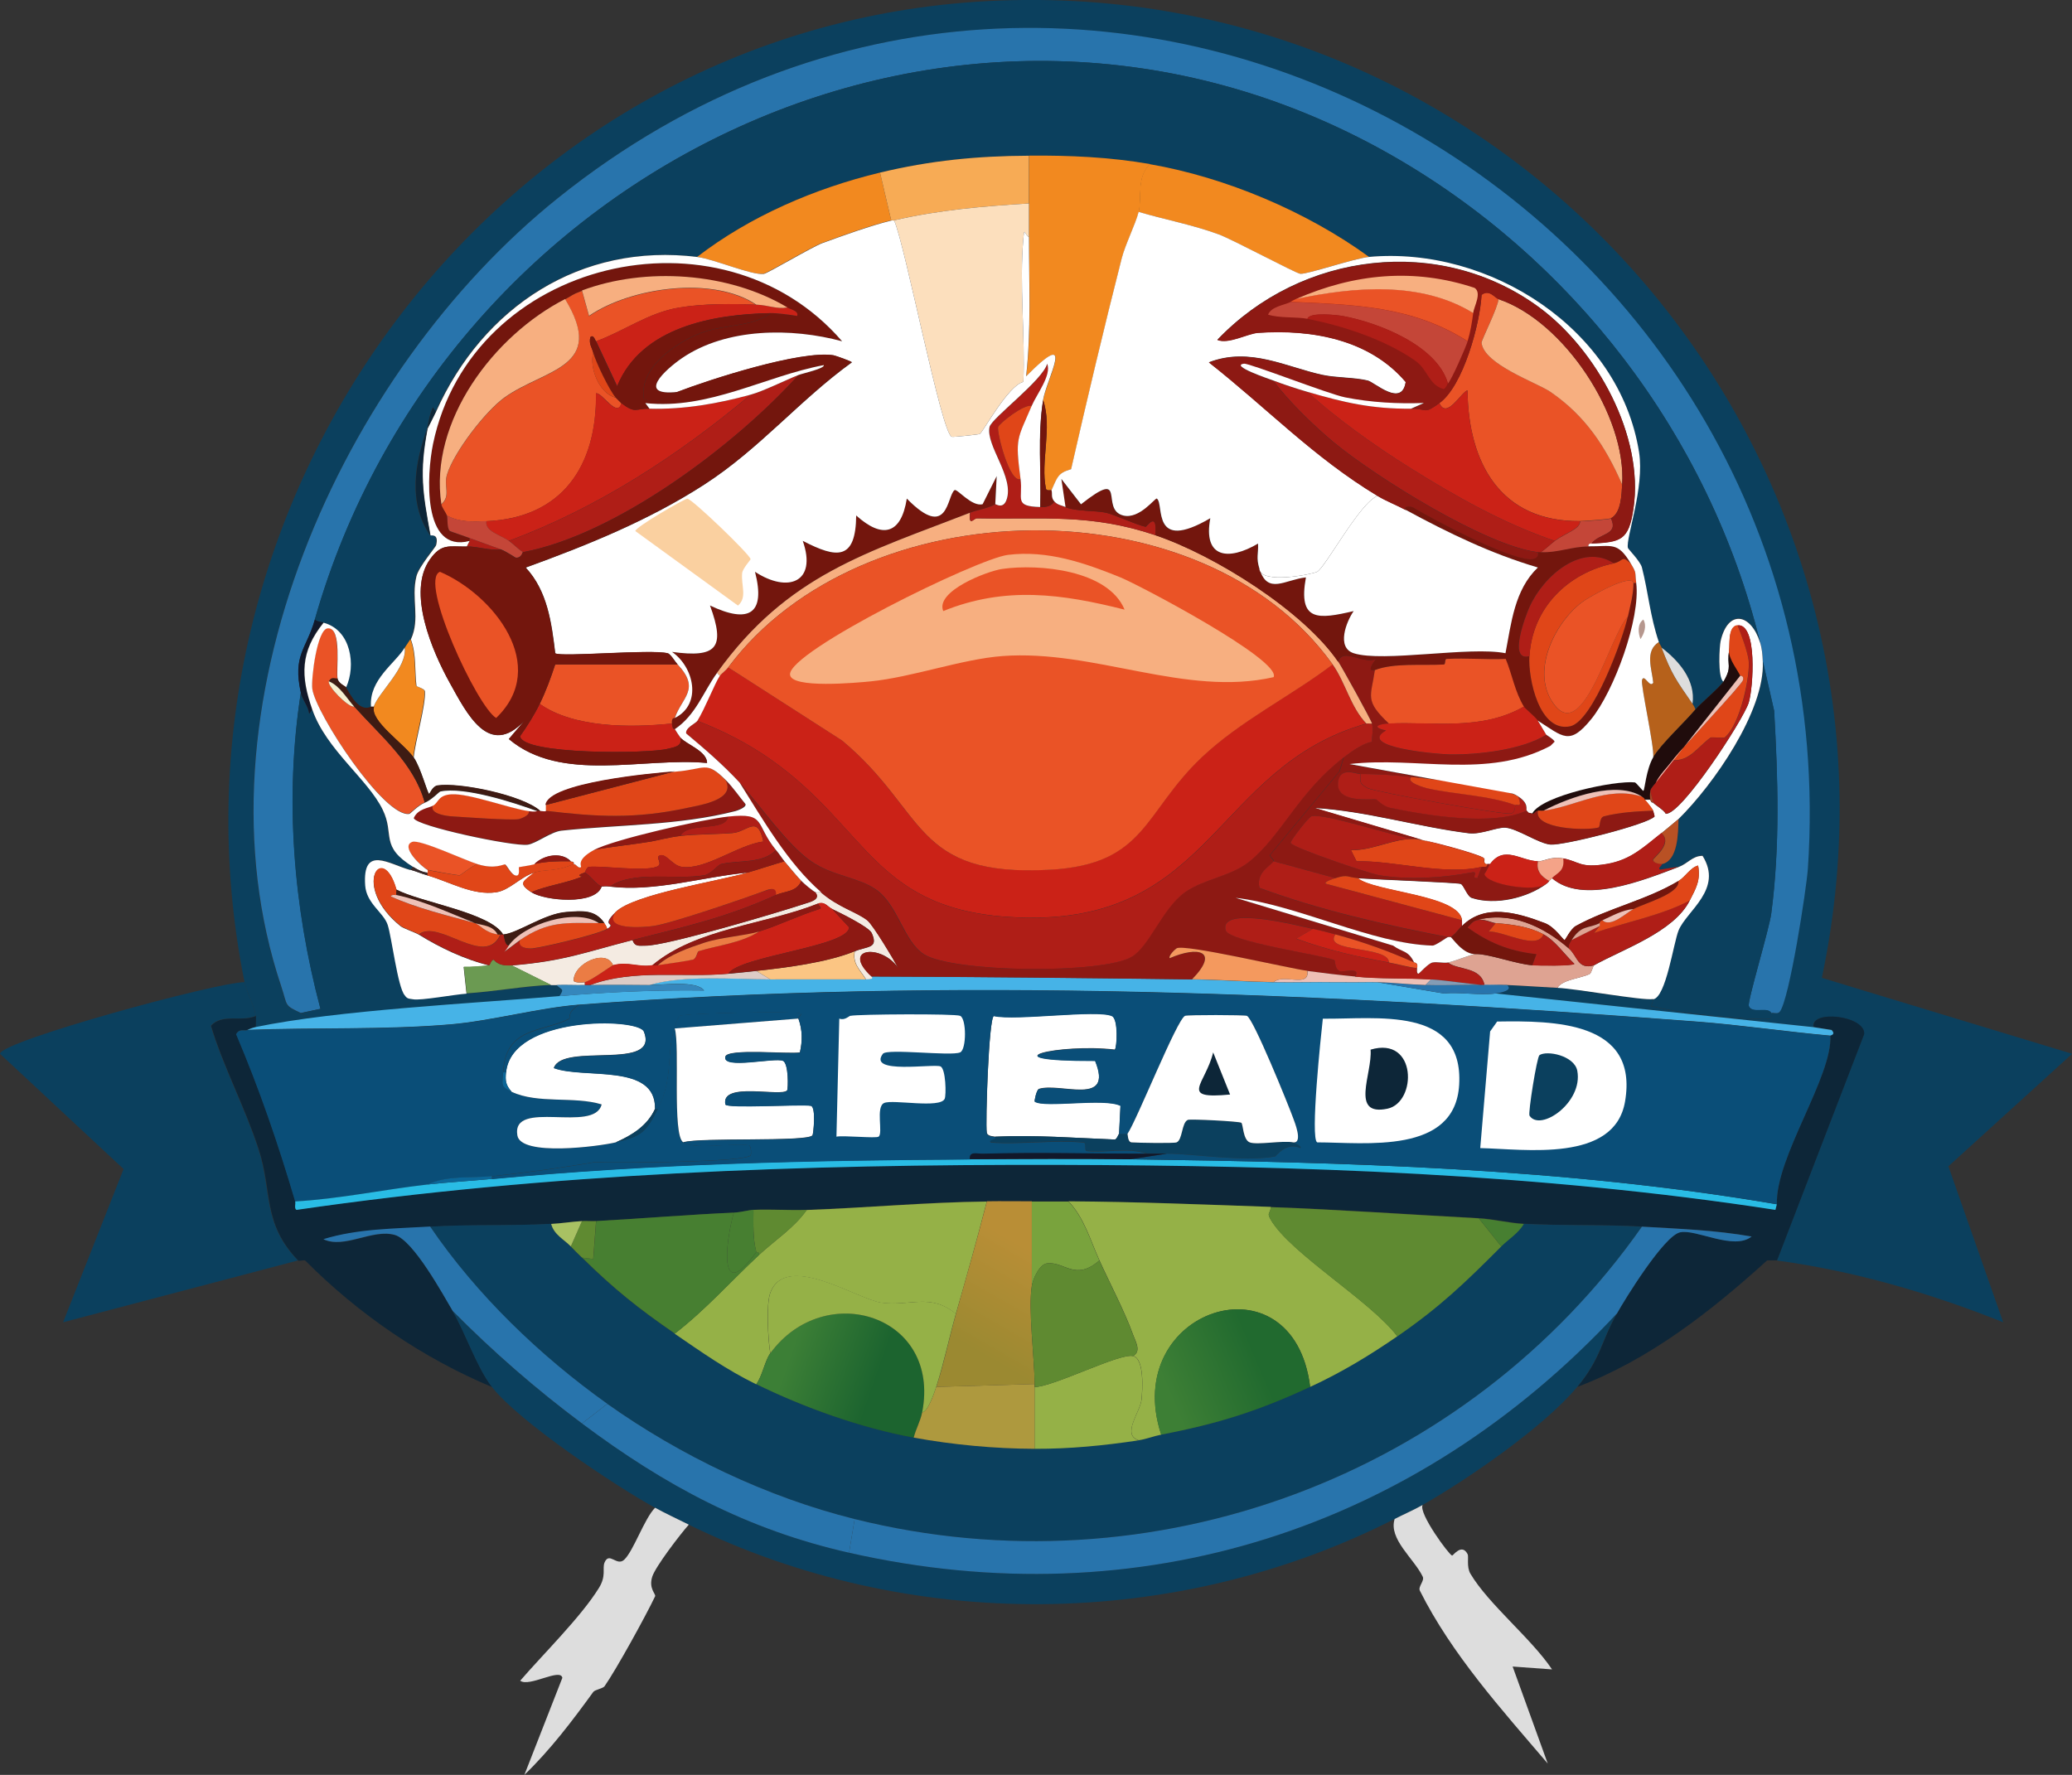 <?xml version="1.0" encoding="UTF-8"?>
<svg id="Calque_2" data-name="Calque 2" xmlns="http://www.w3.org/2000/svg" xmlns:xlink="http://www.w3.org/1999/xlink" viewBox="0 0 174.02 149.09"><rect x="0" y="0" width="174.02" height="149.09" fill="#333333" stroke="none"/>
  <defs>
    <style>
      .cls-1 {
        fill: #0a4e78;
      }

      .cls-2 {
        fill: #f7af80;
      }

      .cls-3 {
        fill: #aa4526;
      }

      .cls-4 {
        fill: #ddccc6;
      }

      .cls-5 {
        fill: #b6978e;
      }

      .cls-6 {
        fill: #79a33d;
      }

      .cls-7 {
        fill: #29bce5;
      }

      .cls-8 {
        fill: #f2891f;
      }

      .cls-9 {
        fill: #5f8a31;
      }

      .cls-10 {
        fill: #8d1913;
      }

      .cls-11 {
        fill: #eb7c44;
      }

      .cls-12 {
        fill: #6b9a52;
      }

      .cls-13 {
        fill: #a8c163;
      }

      .cls-14 {
        fill: #849cb5;
      }

      .cls-15 {
        fill: #3e1b13;
      }

      .cls-16 {
        fill: #fff;
      }

      .cls-17 {
        fill: #9cb3dc;
      }

      .cls-18 {
        fill: #3587bc;
      }

      .cls-19 {
        fill: #73160d;
      }

      .cls-20 {
        fill: #dea392;
      }

      .cls-21 {
        fill: #ddd;
      }

      .cls-22 {
        fill: #f6efcf;
      }

      .cls-23 {
        fill: #477f31;
      }

      .cls-24 {
        fill: #b6611b;
      }

      .cls-25 {
        fill: #f4995e;
      }

      .cls-26 {
        fill: #f4ebe2;
      }

      .cls-27 {
        fill: #0b6698;
      }

      .cls-28 {
        fill: #f7ab55;
      }

      .cls-29 {
        fill: #0d2638;
      }

      .cls-30 {
        fill: #eec0b6;
      }

      .cls-31 {
        fill: #200c0c;
      }

      .cls-32 {
        fill: #ea5326;
      }

      .cls-33 {
        fill: #cb2217;
      }

      .cls-34 {
        fill: url(#Dégradé_sans_nom_9);
      }

      .cls-35 {
        fill: #f4a388;
      }

      .cls-36 {
        fill: #c44638;
      }

      .cls-37 {
        fill: #e04618;
      }

      .cls-38 {
        fill: #392829;
      }

      .cls-39 {
        fill: #11182a;
      }

      .cls-40 {
        fill: #fbc583;
      }

      .cls-41 {
        fill: #b95124;
      }

      .cls-42 {
        fill: #46b3e7;
      }

      .cls-43 {
        fill: #fcdfbd;
      }

      .cls-44 {
        fill: #0b405e;
      }

      .cls-45 {
        fill: #ae993e;
      }

      .cls-46 {
        fill: url(#Dégradé_sans_nom_10);
      }

      .cls-47 {
        fill: #95b147;
      }

      .cls-48 {
        fill: url(#Dégradé_sans_nom_8);
      }

      .cls-49 {
        fill: #fad0a0;
      }

      .cls-50 {
        fill: #f7b7a1;
      }

      .cls-51 {
        fill: #af1e17;
      }

      .cls-52 {
        fill: #2874ac;
      }
    </style>
    <linearGradient id="Dégradé_sans_nom_8" data-name="Dégradé sans nom 8" x1="245.43" y1="287.56" x2="238.48" y2="299.64" gradientTransform="translate(-83.96 -94.06) scale(.69)" gradientUnits="userSpaceOnUse">
      <stop offset="0" stop-color="#b98e36"/>
      <stop offset="1" stop-color="#9b8931"/>
    </linearGradient>
    <linearGradient id="Dégradé_sans_nom_9" data-name="Dégradé sans nom 9" x1="218.68" y1="298.84" x2="228.95" y2="302.43" gradientTransform="translate(-83.96 -94.06) scale(.69)" gradientUnits="userSpaceOnUse">
      <stop offset="0" stop-color="#3c7f36"/>
      <stop offset="1" stop-color="#1c642f"/>
    </linearGradient>
    <linearGradient id="Dégradé_sans_nom_10" data-name="Dégradé sans nom 10" x1="273.41" y1="298.65" x2="262.78" y2="303.18" gradientTransform="translate(-83.96 -94.06) scale(.69)" gradientUnits="userSpaceOnUse">
      <stop offset="0" stop-color="#216a2f"/>
      <stop offset="1" stop-color="#3d7f35"/>
    </linearGradient>
  </defs>
  <g id="Calque_1-2" data-name="Calque 1">
    <g id="Objet_génératif" data-name="Objet génératif">
      <path class="cls-44" d="M149.23,105.88l7.32-19.01c.11-1.54-4.51-2.08-4.25-.59l-26.68-2.83c.41-.06,1.48-.26.94-.71,1.42.06,2.84.17,4.25.24,1.62.08,7.17,1.1,8.03.94-.11.85-.48.49.35.71.99.26,3.66.62,4.72.71.83.07,4.21.38,4.72.24.21-.06.09-.46.12-.47.14-.08.51.13.71-.12.8-.99,2.25-10.3,2.36-12.04,3.73-55.86-60.29-92.12-104.96-56.32-18.25,14.63-31.05,42.99-23.26,66.23.57,1.69.21,1.56,1.65,2.24.81.38.51.47,2.01.47,1.78,0,6.41-.44,7.44-1.65.62.13,3.51-.41,4.49-.47,2.36-.15,4.84-.61,7.08-.71.16,0,.32,0,.47,0,.43.44.69.28.24.94-7.26.61-18.72,1.19-25.5,2.6-.03-.31.04-.65,0-.94-.14-.96-.76-1.92-.94-2.83C12.42,42.23,41.65,2.23,83,.09c44.62-2.31,79.22,38.41,70.01,82.05l21.02,6.38-10.39,9.45,4.6,13.1c-6.1-2.44-12.47-4.3-19.01-5.19Z"/>
      <path class="cls-29" d="M21.49,85.33c.04.3-.03.64,0,.94-.35.07-.43.14-.71.24s-.68-.15-.94.35c1.96,4.62,3.55,9.26,4.96,14.05.05.19-.12.61.12.71,21.13-3.08,42.61-3.83,63.99-3.78,20.1.05,40.38.71,60.21,3.78l.12-.47c-.13-3.98,4.68-10.7,4.49-14.17,0-.02.5-.06.12-.47l-1.53-.24c-.26-1.49,4.36-.95,4.25.59l-7.32,19.01h-.83c-4.73,4.29-9.89,8.34-15.94,10.63,2-2.42,1.98-3.79,3.31-6.14.75-1.34,3.97-6.54,5.31-6.85s4.53,1.56,6.02.35c-3.06-.54-6.12-.65-9.21-.83-3.3-.19-6.65-.06-9.92-.24-1.21-.07-2.56-.41-3.78-.47-5.8-.31-11.67-.73-17.47-.94s-11.34-.44-17-.47c-1.02,0-2.05,0-3.07,0-1.26,0-2.52-.02-3.78,0-5.06.06-10.08.53-15.11.71-1.49.05-3-.06-4.49,0-.36.01-1.04.21-1.65.24-3.86.17-7.72.5-11.57.71-.39.02-.79-.02-1.18,0-.87.05-1.77.19-2.6.24-3.37.18-6.76.03-10.15.24-3.01.19-6.07.18-8.97,1.06,1.76.85,4.14-.91,6.02-.35,1.55.46,4.02,4.99,4.84,6.38,1.08,1.83,2.02,4.72,3.31,6.38-5.82-2.43-11.25-6.14-15.7-10.63-.07-.07-.53.06-.59,0-3.01-3.14-2.13-5.7-3.31-9.33s-2.97-6.94-4.01-10.39c.99-1.06,2.51-.28,3.78-.83Z"/>
      <path class="cls-44" d="M20.54,82.5c.18.91.8,1.87.94,2.83-1.26.55-2.79-.24-3.78.83,1.04,3.45,2.86,6.84,4.01,10.39s.3,6.19,3.31,9.33l-19.72,5.19,5.08-12.87L0,88.52c.09-1.07,18.2-6.01,20.54-6.02Z"/>
      <path class="cls-44" d="M48.88,119.57c6.95,5.2,13.85,8.92,22.43,10.86,24.42,5.53,47.6-1.98,64.46-20.07-1.32,2.35-1.31,3.72-3.31,6.14-2.73,3.31-9.19,7.77-12.99,9.92-.76.43-1.58.78-2.36,1.18-18.38,9.35-40.71,9.56-59.27.47-.85-.42-2.04-.98-2.83-1.42-3.39-1.87-11.44-7.24-13.7-10.15-1.28-1.65-2.23-4.55-3.31-6.38,3.41,3.43,6.99,6.55,10.86,9.45Z"/>
      <path class="cls-21" d="M57.85,128.07c-.72.81-2.8,3.52-3.07,4.37-.32,1.02.33,1.46.24,1.65-.78,1.64-3.26,6.15-4.25,7.56-.13.18-.81.29-.94.47-1.77,2.44-3.61,4.87-5.79,6.97l3.19-8.15c-.15-.86-2.79.81-3.54.24,1.94-2.25,5.1-5.35,6.61-7.79.64-1.03.27-1.63.47-2.13.4-.96,1.02.34,1.65-.24.78-.72,1.7-3.47,2.6-4.37.79.44,1.98,1,2.83,1.42Z"/>
      <path class="cls-21" d="M117.12,127.6c.78-.4,1.6-.75,2.36-1.18-.36.69,2.23,4.21,2.48,4.25.08.01.81-1.07,1.3-.12.11.21-.11,1.07.24,1.65,1.53,2.57,5.1,5.42,6.85,8.03l-3.31-.24,2.95,8.15c-3.86-4.52-8.06-9.17-10.74-14.52-.17-.35.41-.83.24-1.18-.73-1.52-2.89-3.16-2.36-4.84Z"/>
      <path class="cls-52" d="M148.76,85.1c-.33-.56-1.64.11-1.89-.59-.13-.38,1.72-6.46,1.89-7.79.74-5.66.56-11.32.24-17l-.94-4.13c-.03-.62-.05-1.05-.24-1.65-4.25-17.31-15.75-32.35-31.29-41.09C80.79-7.24,37.28,13.95,26.45,52.04c-.72,2.52-1.87,2.96-1.18,6.14-1.37,8.87-.63,17.95,1.65,26.56l-1.65.35c-1.44-.68-1.09-.56-1.65-2.24-7.79-23.24,5-51.6,23.26-66.23,44.67-35.8,108.69.46,104.96,56.32-.12,1.74-1.56,11.05-2.36,12.04-.2.25-.56.04-.71.12Z"/>
      <path class="cls-44" d="M148.76,85.1s.09.41-.12.47c-.51.14-3.89-.17-4.72-.24-1.06-.09-3.73-.45-4.72-.71-.84-.22-.46.15-.35-.71,1.07-.19,1.69-4.74,2.13-5.79.69-1.66,3.77-3.46,2.01-6.26-.87.02-1.21.64-2.01.94l-1.53.24c-.28-.15.23-.35.12-.47,1.38-.26,1.38-2.61,1.42-3.78,2.92-2.87,7.27-9.09,7.08-13.22l.94,4.13c.32,5.68.5,11.34-.24,17-.17,1.33-2.02,7.41-1.89,7.79.25.7,1.56.03,1.89.59Z"/>
      <path class="cls-44" d="M26.21,59.6c1.17,3.35,4.67,5.83,5.9,8.38,1.03,2.13-.3,3.06,2.6,4.84l-.24.24c-1.78-.5-4.01-2.13-3.78,1.3.11,1.52,1.56,2.29,1.89,3.31s.84,5.21,1.42,5.9c.22.36.4.29.71.35-1.03,1.21-5.66,1.65-7.44,1.65-1.49,0-1.19-.09-2.01-.47l1.65-.35c-2.29-8.62-3.02-17.7-1.65-26.56.13.62.62,1.12.71,1.77l.24-.35Z"/>
      <path class="cls-42" d="M100.12,82.27c2.29.03,4.57.2,6.85.24,1.73.03,3.47-.03,5.19,0h.71c.94.02,1.89-.02,2.83,0l5.55.94c1.38-.13,3.04.18,4.37,0l26.68,2.83,1.53.24c.38.41-.12.45-.12.47-3.71-.33-7.51-.9-11.22-1.18-31.18-2.38-62.53-3.8-93.86-1.42-3.3.25-7.38,1.36-10.74,1.65-5.58.48-11.5.25-17.12.47.28-.1.36-.16.71-.24,6.78-1.41,18.24-1.99,25.5-2.6,4.03-.34,8.1-.53,12.16-.47-.65-.86-3.39-.46-4.6-.47,3.01-.86,6.9-.47,10.15-.47,2.67,0,5.37-.01,8.03,0,.82,0,.43-.24.47-.24,8.93.03,17.96.13,26.92.24Z"/>
      <path class="cls-16" d="M34.47,73.06c.45.12.93.33,1.42.47,1.91.55,3.81,1.71,5.79,1.42,1.12-.17,2.03-1.29,3.19-1.65-.87.73-1.44.87-.24,1.65,1.08.71,5.34,1.13,5.9-.47.03.01.26-.06.71,0,3.75.46,7.85-.84,11.57-1.18-2.52.74-9.54,1.8-11.1,3.31-1.37,1.33.14.83-.71,1.42-.04-.15-.15-.35-.24-.47-.8-1.17-1.86-1.04-3.19-.94-1.86.13-4.1,1.79-5.31,1.89-1.08-1.85-6.97-2.71-8.97-3.78-1.16-4.11-3.82-.28.35,3.07.23.19,1.24.53,1.53.71,1.85,1.14,3.79,2.05,5.9,2.6-.72.06-1.38.14-2.13.12l.24,2.24c-.98.06-3.87.6-4.49.47-.31-.06-.48,0-.71-.35-.58-.69-1.08-4.86-1.42-5.9s-1.78-1.78-1.89-3.31c-.24-3.43,2-1.79,3.78-1.3Z"/>
      <path class="cls-16" d="M138.84,83.92c-.86.15-6.41-.87-8.03-.94.36-.7,2.08-.82,2.72-1.18.12-.07.26-.66.35-.71,2.48-1.38,6.7-2.8,8.03-5.43.52-1.03.93-1.69.71-2.95-.66.17-1.06.94-1.65,1.3-2.68,1.6-5.92,2.29-8.62,3.78-.45.25-.87,1.17-.94,1.18-.11.01-.81-1.09-1.65-1.42-2.42-.93-5.07-1.65-6.97.24,0-.16.01-.32,0-.47-.2-2.14-7.39-2.39-8.74-3.54,1.32.09,8.2.36,8.62.47.26.07.54,1.05.94,1.18,1.97.65,4.66,0,6.26-1.18.19-.14.22-.22.24-.24.03-.03.2-.2.24-.24,2.59,2.25,7.66.18,10.63-.94.8-.3,1.14-.93,2.01-.94,1.76,2.8-1.32,4.6-2.01,6.26-.43,1.05-1.05,5.6-2.13,5.79Z"/>
      <path class="cls-26" d="M68.95,74.95c1.48,1.28,3,1.65,3.9,2.36.49.39,2.26,3.37,2.6,4.01-1.38-2.06-4.88-1.73-2.24.71-.05,0,.35.24-.47.24-.5-.81-1.16-1.33-.94-2.36,1.07-.44,2.01-.22,1.42-1.53-.23-.51-2.66-1.7-3.31-2.01-.41-.2-.6-.64-1.18-.47-4.45,1.78-10.23,2.08-13.93,5.19-1.2.19-2.03-.34-3.31,0-.56-1.44-3.34-.16-3.31,1.3.1.18.74.15.94.12v.24c-.78.02-1.58-.03-2.36,0-.16,0-.32,0-.47,0l-3.31-1.65c4.41-.36,6.2-1.12,10.15-2.13.18.6.6.46,1.06.47,1.68.05,11.28-2.82,13.46-3.54.36-.12,1.32-.33.83-.94.1.04.32-.02.47,0Z"/>
      <path class="cls-20" d="M131.76,79.67c.76.66.72,1.81,2.13,1.42-.09.05-.24.64-.35.71-.64.36-2.36.48-2.72,1.18-1.41-.07-2.83-.18-4.25-.24-.08,0-.16,0-.24,0-.55-.02-1.11.03-1.65,0-.31-1.56-2.24-1.24-3.07-1.89.67-.13,1.96-.7,2.36-.71,1.08-.01,3.4.85,4.72.94.49.03,3.39.08,3.54-.12-.82-.77-1.6-1.94-2.6-2.48-1.2-.65-2.67-.84-4.01-.94-.33-.03-1.03-.43-1.65-.24,2.89-.8,5.64.5,7.79,2.36Z"/>
      <path class="cls-12" d="M42.97,81.08l3.31,1.65c-2.24.09-4.73.56-7.08.71l-.24-2.24c.75.02,1.41-.06,2.13-.12.03,0,.18-.46.35-.47.09,0,.28.57,1.53.47Z"/>
      <path class="cls-18" d="M49.11,82.74c.16,0,.32,0,.47,0,1.62-.04,3.32-.01,4.96,0,1.22.01,3.95-.39,4.6.47-4.06-.06-8.13.13-12.16.47.45-.67.19-.5-.24-.94.78-.03,1.58.02,2.36,0Z"/>
      <path class="cls-52" d="M119.72,82.74c2.13.06,4.6-.08,6.61,0,.08,0,.16,0,.24,0,.54.45-.53.65-.94.71-1.33.18-2.99-.13-4.37,0l-5.55-.94c1.36.03,2.67.2,4.01.24Z"/>
      <path class="cls-44" d="M137.9,103.04c-14.73,20.98-41.09,30.8-66.12,24.56-7.35-1.83-14.62-5.31-20.78-9.68-5.63-4-11-9.16-14.88-14.88,3.39-.21,6.78-.05,10.15-.24.25.91,1.08,1.29,1.65,1.89.32.33.62.62.94.94,2.67,2.63,4.71,4.25,7.79,6.38,2.26,1.55,4.37,3.04,6.85,4.25,4.05,1.98,8.78,3.67,13.22,4.49,3.3.6,6.79.93,10.15.94,2.98.01,5.8-.26,8.74-.71.66-.1,1.27-.35,1.89-.47,4.75-.91,8.12-1.98,12.51-4.01,2.65-1.23,4.92-2.6,7.32-4.25,3.59-2.47,5.7-4.52,8.74-7.56.62-.62,1.44-1.1,1.89-1.89,3.27.18,6.62.05,9.92.24Z"/>
      <path class="cls-1" d="M48.64,84.39c-1.02.59-.75,1.14-.83,1.18-2.32,1.15-5.39.68-5.55,4.49-.04,1.03-.31,1.17.71,1.65,2.22,1.04,5.23.35,7.56,1.06-.6,2.46-7.58-.49-7.08,2.6.29,1.8,6.88.92,8.26.59,2.14-.51,2.52-.81,3.54-2.83,1.51-2.99.46-4.97,1.77-7.79.44-.26,9.66-.41,10.15-.24.3.11-.18.29-.12.47l-10.39.83c.44,1.49-.23,8.96.71,9.56.99.64,4.26.01,5.55.24.16.11.18.69.12.83-.25.61-11.45.66-13.1.59-2.77.46-5.51.85-8.62,1.18-1.74.18-3.78-.08-5.43.71-3.69.42-7.37,1.21-11.1,1.42-1.41-4.79-3-9.43-4.96-14.05.26-.5.68-.26.94-.35,5.62-.22,11.54.01,17.12-.47,3.36-.29,7.45-1.4,10.74-1.65Z"/>
      <path class="cls-47" d="M106.73,101.39c-.03.61-.37.42,0,1.06,1.64,2.83,8.43,6.86,10.63,9.8-2.4,1.65-4.67,3.02-7.32,4.25-1.42-11.33-15.98-6.52-12.51,4.01-.62.12-1.23.37-1.89.47-1.47-.46.13-2.38.24-3.42.08-.81.25-3.43-.71-3.66.71-.39.2-1.22,0-1.77-.68-1.91-1.96-4.34-2.83-6.26-.77-1.7-1.27-3.57-2.6-4.96,5.67.04,11.35.27,17,.47Z"/>
      <path class="cls-52" d="M135.77,110.36c-16.86,18.09-40.04,25.6-64.46,20.07l.47-2.83c25.03,6.24,51.38-3.57,66.12-24.56,3.09.18,6.14.29,9.21.83-1.5,1.2-4.68-.66-6.02-.35s-4.56,5.51-5.31,6.85Z"/>
      <path class="cls-47" d="M82.88,100.92c-.81,3.16-1.7,6.31-2.6,9.45-2.16-1.79-3.85-.61-6.26-.94-2.03-.29-8.02-4.31-9.33-.83-.36.96-.19,3.95,0,5.08-.45.61-.67,1.92-1.18,2.6-2.48-1.21-4.59-2.7-6.85-4.25,2.57-1.98,4.73-4.42,7.08-6.61,1.34-1.25,2.93-2.25,4.01-3.78,5.04-.18,10.05-.65,15.11-.71Z"/>
      <path class="cls-9" d="M124.2,102.34l1.89,2.36c-3.03,3.04-5.14,5.08-8.74,7.56-2.19-2.93-8.98-6.97-10.63-9.8-.37-.64-.03-.45,0-1.06,5.8.21,11.67.63,17.47.94Z"/>
      <path class="cls-48" d="M86.66,100.92v7.08c-.31,1.98.21,5.97.24,8.26l-8.26.24c.65-1.99,1.08-4.12,1.65-6.14.89-3.14,1.79-6.29,2.6-9.45,1.26-.02,2.52,0,3.78,0Z"/>
      <path class="cls-23" d="M61.63,101.86c-.73,2.6-1.29,7.73,1.89,3.31,0,.02.28-.04.24.24-2.36,2.2-4.52,4.64-7.08,6.61-3.08-2.12-5.12-3.75-7.79-6.38l.94.12.24-3.19c3.85-.21,7.71-.54,11.57-.71Z"/>
      <path class="cls-7" d="M81.46,97.38c4.48-.03,8.98-.06,13.46,0,18.15.25,36.42.72,54.31,3.78l-.12.47c-19.83-3.06-40.11-3.73-60.21-3.78-21.38-.05-42.86.7-63.99,3.78-.23-.1-.06-.52-.12-.71,3.72-.21,7.41-1,11.1-1.42,1.79-.2,3.63-.3,5.43-.47,13.54-1.29,26.55-1.58,40.14-1.65Z"/>
      <path class="cls-52" d="M36.13,103.04c3.88,5.71,9.24,10.87,14.88,14.88l-2.13,1.65c-3.87-2.89-7.45-6.01-10.86-9.45-.82-1.39-3.29-5.91-4.84-6.38-1.88-.56-4.26,1.2-6.02.35,2.9-.89,5.97-.88,8.97-1.06Z"/>
      <path class="cls-6" d="M89.73,100.92c1.33,1.39,1.83,3.26,2.6,4.96-2.03,1.76-2.89.09-4.37.24-.67.06-1.21,1.32-1.3,1.89v-7.08c1.02,0,2.05,0,3.07,0Z"/>
      <path class="cls-9" d="M67.77,101.63c-1.08,1.53-2.67,2.53-4.01,3.78.04-.27-.23-.22-.24-.24-.3-1.16-.24-2.36-.24-3.54,1.49-.06,3,.05,4.49,0Z"/>
      <path class="cls-23" d="M63.52,105.17c-3.18,4.43-2.62-.71-1.89-3.31.62-.03,1.29-.22,1.65-.24,0,1.18-.07,2.38.24,3.54Z"/>
      <path class="cls-23" d="M127.98,102.81c-.45.79-1.27,1.27-1.89,1.89l-1.89-2.36c1.22.07,2.57.41,3.78.47Z"/>
      <path class="cls-9" d="M50.06,102.57l-.24,3.19-.94-.12c-.33-.32-.63-.61-.94-.94l.94-2.13c.39-.02.79.02,1.18,0Z"/>
      <path class="cls-13" d="M48.88,102.57l-.94,2.13c-.58-.6-1.41-.98-1.65-1.89.83-.04,1.73-.19,2.6-.24Z"/>
      <path class="cls-52" d="M51,117.92c6.16,4.37,13.43,7.85,20.78,9.68l-.47,2.83c-8.58-1.94-15.48-5.66-22.43-10.86l2.13-1.65Z"/>
      <path class="cls-44" d="M147.81,53.93c-.75-2.43-2.69-2.82-3.31-.12-.09.39-.27,3.06.24,3.42-.27.46-1.94,1.86-2.36,2.36-.04-.15-.15-.35-.24-.47.28-1.99-1.15-3.61-2.6-4.72-.07-.18-.17-.29-.24-.47-.73-2.14-.89-4.19-1.42-6.26-.13-.53-1.16-1.55-1.18-1.65-.18-.84,1.42-5.02.94-8.03-1.63-10.36-12.58-17.32-22.67-16.41-5.22-3.8-12.04-6.69-18.42-7.79-3.4-.59-6.72-.72-10.15-.71-4.35.02-8.28.39-12.51,1.42-5.46,1.32-10.89,3.66-15.35,7.08-9.82-1.23-18.03,4.2-21.96,12.99l-.24-.35c-.25.58-.35,1.15-.47,1.77-1.03,2.91-1.65,6.21.24,8.97,0,.05.73-.2.47.83-.04.15-1.45,1.8-1.65,2.6-.48,1.89.34,3.57-.47,5.31-.04.08-.35.51-.47.71-.79,1.32-3.02,2.69-2.83,4.96-.97.45-1.66-.81-2.13-1.65.84-1.83.44-4.82-1.89-5.43-.25-.07-.44-.03-.71-.24C37.28,13.95,80.79-7.24,116.53,12.84c15.53,8.73,27.04,23.77,31.29,41.09Z"/>
      <path class="cls-16" d="M147.81,53.93c.19.6.21,1.03.24,1.65.19,4.13-4.16,10.35-7.08,13.22-.08.07-1.25,1.05-1.42,1.18-1.48,1.16-2.57,2.26-4.6,2.6-2.26.38-2.29-.22-3.66-.47-1.06-.2-1.59.25-2.13.24-1.44-.04-2.83-1.38-4.01.24h-.24c-.37.04-.19-.43-.24-.47l-14.29-4.25c4.38.26,8.68,1.59,12.99,2.13,1,.12,2.39-.53,3.07-.47,1.01.08,2.77,1.33,3.78,1.42,1.11.09,8.18-1.7,8.74-2.36l-.12-.47c-.05-.17-.56-.8-.71-.94h.47c.1.33.23.22.24.24.1.16.91.62,1.06.94,1.28.14,6.52-7.89,6.97-9.33.38-1.21.75-6.67-.94-6.49-.83.09-.62,1.64-.71,2.13-.22,1.29.3,1.27-.47,2.6-.51-.36-.33-3.04-.24-3.42.62-2.7,2.55-2.31,3.31.12Z"/>
      <path class="cls-51" d="M139.55,72.58c.12.12-.39.32-.12.47l1.53-.24c-2.97,1.13-8.04,3.19-10.63.94.39-.44,1.1-.55.94-1.65,1.37.25,1.4.85,3.66.47,2.03-.34,3.13-1.44,4.6-2.6.99.88-.71,2.08-.71,2.24.01.32.68.33.71.35Z"/>
      <path class="cls-41" d="M139.55,72.58s-.7-.03-.71-.35c0-.16,1.7-1.36.71-2.24.16-.13,1.34-1.11,1.42-1.18-.03,1.17-.03,3.52-1.42,3.78Z"/>
      <path class="cls-10" d="M106.96,72.35c-.23.4-1.5.93-1.18,2.24,5,1.85,10.52,3.12,15.82,4.13-.07,0-1.02.72-1.3.71-5.04-.15-11.34-3.42-16.53-4.01l13.22,4.01c.82.59,1.26.37,1.77,1.42-2.15-.97-4.32-1.74-6.61-2.36-.62-.17-1.26-.33-1.89-.47-.97-.22-7.93-2.03-7.32.12.27.95,7.96,2.06,9.09,2.48.2.07-.02.66.47.94.26.15,1.87-.39,1.3.47-1.34-.13-2.68-.29-4.01-.47-1.72-.24-10.34-2.28-10.98-1.89-.17.11-.68.6-.59.83,2.38-1.04,4.24-.64,1.89,1.77-8.96-.11-17.99-.21-26.92-.24-2.63-2.44.86-2.77,2.24-.71-.34-.65-2.11-3.63-2.6-4.01-.9-.71-2.42-1.08-3.9-2.36-2.79-2.42-4.89-6.11-6.85-9.21,1.75,1.91,3.96,5.19,6.02,6.61,1.81,1.25,3.91,1.31,5.43,2.36,1.87,1.3,2.33,4.32,4.01,5.43,2.37,1.56,15,1.7,17.47.24,1.49-.88,2.58-4.09,4.49-5.43,1.62-1.14,3.85-1.31,5.43-2.6,2.69-2.18,4.1-5.82,7.91-8.74l-.35,1.18-5.79,6.97c-.15.24.32.44.24.59Z"/>
      <path class="cls-25" d="M109.8,81.56c.17,1.46-2.01.19-2.83.94-2.28-.04-4.55-.21-6.85-.24,2.35-2.41.49-2.81-1.89-1.77-.09-.22.42-.72.59-.83.64-.39,9.26,1.65,10.98,1.89Z"/>
      <path class="cls-40" d="M72.73,82.27c-2.66-.01-5.36,0-8.03,0l-1.18-.71c2.49-.27,5.97-.71,8.26-1.65-.21,1.03.44,1.55.94,2.36Z"/>
      <path class="cls-4" d="M63.52,81.56l1.18.71c-3.25,0-7.14-.38-10.15.47-1.64-.01-3.34-.04-4.96,0,3.62-1.35,7.83-.6,11.57-.94.79-.07,1.58-.15,2.36-.24Z"/>
      <path class="cls-30" d="M113.81,82.03c2.1.21,4.27.11,6.38.24l-.47.47c-1.35-.04-2.66-.2-4.01-.24-.94-.02-1.89.02-2.83,0-.23,0-.47,0-.71,0-1.73-.03-3.47.03-5.19,0,.82-.75,3,.52,2.83-.94,1.33.18,2.67.34,4.01.47Z"/>
      <path class="cls-17" d="M112.87,82.5h-.71c.23,0,.47,0,.71,0Z"/>
      <path class="cls-51" d="M65.17,75.18c-4.24,1.93-7.77,2.69-12.04,3.78-3.95,1-5.75,1.76-10.15,2.13-1.25.1-1.44-.48-1.53-.47-.18,0-.32.47-.35.47-2.12-.55-4.05-1.46-5.9-2.6,1.69-1.32,5.58,2.89,6.85,0,.08,0,.16,0,.24,0,.09.15.09.9.47.94-.15.21-.25.44-.47.59l1.42-1.06c-.25.71.72.75,1.06.71.92-.1,5.61-1.21,6.26-1.65.85-.58-.66-.09.71-1.42-1.14,1.58,2.36,1.3,3.19,1.18,1.51-.22,7.6-2.32,9.33-2.95.42-.15,1.03-.36.94.35Z"/>
      <path class="cls-37" d="M49.11,73.29c-.92.31-.13.31-.24.35-1.43.58-2.82.71-4.25,1.3-1.2-.78-.64-.93.24-1.65,1-.31,1.77-.04,3.31-.71.16-.07.36.39.59.24.1-.07-.47-.57,1.06-1.42,1.58-.29,3.26-.45,4.84-.71.49-.08,1.56-.37,2.48-.47,1.47-.16,2.91-.13,4.37-.24,1.28-.1,2.11-1.6,2.6.71-2.13.27-4.85,2.41-6.85,2.13-.82-.12-1.34-1.22-1.89-.94-.34.17.38.72-.24.94-1.12.4-4.55-.11-5.67,0-.18.02-.33.46-.35.47Z"/>
      <path class="cls-37" d="M65.88,72.35c.35.42,1.08,1.3,1.42,1.65-.4.95-1.41.85-2.13,1.18.08-.71-.53-.51-.94-.35-1.73.64-7.81,2.73-9.33,2.95-.83.12-4.32.4-3.19-1.18,1.56-1.51,8.58-2.57,11.1-3.31,1.03-.3,2.04-.64,3.07-.94Z"/>
      <path class="cls-51" d="M65.17,71.4c-1.14,1.19-3.12.82-4.6,1.18-.32.08-.84.85-1.42.94-2.42.42-5.96-.42-7.91.94-.45-.06-.67.01-.71,0-.43-.13-.95-.92-1.42-1.18.03,0,.18-.46.35-.47,1.12-.11,4.55.4,5.67,0,.62-.22-.1-.77.24-.94.55-.28,1.07.83,1.89.94,2,.29,4.72-1.85,6.85-2.13-.49-2.3-1.32-.8-2.6-.71-1.46.11-2.9.07-4.37.24.6-1.21,3.88-.3,4.01-1.65,3.24-.33,2.18.62,4.01,2.83Z"/>
      <path class="cls-37" d="M33.29,74.71c.03.12-.02.32,0,.47,0,.02-.39-.09-.47.12,2.17.99,4.71,1.6,7.08,2.24.46.18.81.78,1.89.94.08.01.16,0,.24,0-1.27,2.89-5.15-1.32-6.85,0-.3-.18-1.3-.52-1.53-.71-4.17-3.35-1.52-7.18-.35-3.07Z"/>
      <path class="cls-37" d="M47.93,72.35s.28-.03.24.24c-1.54.67-2.3.4-3.31.71-1.16.36-2.06,1.48-3.19,1.65-1.97.3-3.88-.87-5.79-1.42v-.47c.12.06,2.58.49,2.72.47.09-.01,1.14-.88,1.53-.94,1.41.42,2.12-.02,2.24,0,.18.03.53.91.94.94.38.03.17-.7.24-.71.46-.09.67-.09,1.3-.24.98-.23,2.06-.25,3.07-.24Z"/>
      <path class="cls-10" d="M65.88,72.35c-1.03.3-2.04.64-3.07.94-3.72.35-7.82,1.64-11.57,1.18,1.95-1.37,5.49-.53,7.91-.94.57-.1,1.09-.87,1.42-.94,1.48-.36,3.47.01,4.6-1.18.25.31.46.64.71.94Z"/>
      <path class="cls-37" d="M50.29,77.54h.47c.08.12.2.32.24.47-.64.44-5.34,1.55-6.26,1.65-.34.04-1.31,0-1.06-.71,2.43-1.64,3.93-1.42,6.61-1.42Z"/>
      <path class="cls-10" d="M49.11,73.29c.47.26.99,1.05,1.42,1.18-.56,1.6-4.82,1.18-5.9.47,1.43-.59,2.82-.72,4.25-1.3.11-.04-.68-.05.24-.35Z"/>
      <path class="cls-15" d="M50.77,77.54h-.47c-1.92-1.31-6.33.1-7.56,1.89-.38-.04-.38-.79-.47-.94,1.21-.1,3.45-1.76,5.31-1.89,1.33-.09,2.39-.23,3.19.94Z"/>
      <path class="cls-15" d="M42.27,78.49c-.08,0-.16,0-.24,0s-.16.01-.24,0c-.39-.75-1.21-.76-1.89-.94-2.18-.85-4.3-1.87-6.61-2.36-.02-.15.03-.35,0-.47,2.01,1.07,7.89,1.93,8.97,3.78Z"/>
      <path class="cls-10" d="M115.47,56.29c-.32,2.24-.89,2.52,1.18,4.49-.83.04-1.56.3-.24.59-2.49,1.39,4.18,1.99,5.31,2.01,2.45.04,6.07-.38,8.15-1.65.03.04.63.38.71.59l-.35.35c-5.33,2.83-11.23.87-16.88,1.53l13.7,2.48c-1.63-.66-6.57-1.23-8.5-1.42-1.39-.13-2.85-.25-4.25-.24-.34,0-1.69-.65-1.89.59-.32,1.95,2.87,1.46,3.19,1.53.07.02.57.58,1.18.71,3.23.67,8.63,1.54,11.45.24.26.28.12.15.47.24.18.05.23-.23.47-.24-.4,1.58,4.12,1.7,5.08,1.42.17-.05.04-.83.47-.94,1.32-.34,2.78-.42,4.13-.47l.12.47c-.56.66-7.63,2.45-8.74,2.36-1.01-.08-2.77-1.33-3.78-1.42-.68-.06-2.07.6-3.07.47-4.31-.53-8.61-1.87-12.99-2.13l14.29,4.25c-.43-.37-5.17-1.64-5.9-1.65-1.61-.14-7.47-2.15-8.62-1.89-.26.06-1.81,2.11-1.77,2.24.11.38,6.61,2.58,7.44,2.72,2.56.43,5.42.21,7.79-.24.64-.12-.17.56.47.47l.35-.94c.19-.04.48.12.47-.24h.24c-.07.1-.31.64-.47.83.17.92,4.37,1.56,5.19.83-1.6,1.17-4.28,1.83-6.26,1.18-.4-.13-.69-1.11-.94-1.18-.42-.11-7.3-.38-8.62-.47-.9-.06-.84-.34-1.89,0l-5.19-1.42c.08-.15-.39-.35-.24-.59l5.79-6.97.35-1.18c.81-.62,1.7-1.2,2.36-1.3-.02-.62.14-.92,0-1.53-.06-.29-2.52-4.73-2.83-5.19.38-1.23,2.07.25,3.19-.24-.96,1.3-.11.87-.12.94Z"/>
      <path class="cls-51" d="M112.16,73.76c-.08.03-1.01.31-.83.47l11.45,3.07c.01.15,0,.32,0,.47-.31.31-.53.7-.94.94-.06-.02-.16,0-.24,0-5.3-1.02-10.82-2.28-15.82-4.13-.32-1.31.95-1.85,1.18-2.24l5.19,1.42Z"/>
      <path class="cls-51" d="M133.88,81.08c-1.4.39-1.37-.76-2.13-1.42-.05-.28.1-.49.24-.71l2.36-1.18-.47.59c2.51-.86,5.67-1.47,8.03-2.72-1.33,2.63-5.55,4.05-8.03,5.43Z"/>
      <path class="cls-19" d="M140.97,74c.12,1.07-2.71,1.82-3.78,2.36-.94.09-1.76.58-2.6.94-.32.14-.22.23-.24.24-.98.49-1.53.11-2.36,1.42-.14.21-.29.43-.24.71-2.15-1.86-4.91-3.16-7.79-2.36-.32.1-.47.39-.71.59,1.73,1.22,3.36,1.98,5.79,2.24l-.35.94c-1.32-.09-3.64-.96-4.72-.94-1.07.11-2-1.38-2.13-1.42.42-.24.63-.64.94-.94,1.89-1.88,4.54-1.17,6.97-.24.85.33,1.54,1.43,1.65,1.42.07,0,.5-.93.94-1.18,2.7-1.49,5.94-2.17,8.62-3.78Z"/>
      <path class="cls-37" d="M114.05,73.76c1.35,1.15,8.54,1.4,8.74,3.54l-11.45-3.07c-.19-.16.75-.45.83-.47,1.05-.34.98-.06,1.89,0Z"/>
      <path class="cls-37" d="M141.91,75.65c-2.36,1.25-5.52,1.85-8.03,2.72l.47-.59v-.24s-.08-.1.24-.24c.66.67,2.05-.67,2.6-.94,1.07-.54,3.9-1.29,3.78-2.36.59-.35.99-1.13,1.65-1.3.23,1.27-.19,1.92-.71,2.95Z"/>
      <path class="cls-33" d="M129.16,72.35c-.16.8.27,1.27.94,1.65-.02.02-.04.09-.24.24-.82.74-5.02.09-5.19-.83.16-.18.4-.73.47-.83,1.18-1.62,2.57-.28,4.01-.24Z"/>
      <path class="cls-35" d="M131.29,72.11c.15,1.1-.55,1.22-.94,1.65-.04.04-.21.21-.24.24-.68-.38-1.1-.86-.94-1.65.53.02,1.07-.43,2.13-.24Z"/>
      <path class="cls-33" d="M69.89,76.36l1.42,1.53c0,1.62-9.19,2.4-10.15,3.9-3.74.35-7.95-.41-11.57.94-.16,0-.32,0-.47,0v-.24c.47-.08,2.23-1.38,2.36-1.42,1.27-.34,2.11.19,3.31,0,.02,0,.13.05.47,0,.55-.08,2.68-.4,2.95-.47.3-.08.36-.67.47-.71,1.67-.51,3.57-.68,5.08-1.65,1.62-.5,3.28-1.33,5.08-1.89.28-.09-.16-.29-.12-.47.58-.17.77.28,1.18.47Z"/>
      <path class="cls-10" d="M71.78,79.9c-2.3.94-5.77,1.39-8.26,1.65-.79.08-1.57.16-2.36.24.96-1.5,10.15-2.27,10.15-3.9l-1.42-1.53c.65.31,3.07,1.49,3.31,2.01.59,1.31-.35,1.1-1.42,1.53Z"/>
      <path class="cls-10" d="M68.48,74.95c.49.61-.46.82-.83.94-2.18.72-11.78,3.59-13.46,3.54-.46-.01-.89.12-1.06-.47,4.27-1.08,7.81-1.85,12.04-3.78.72-.33,1.73-.24,2.13-1.18.21.21.94.85,1.18.94Z"/>
      <path class="cls-10" d="M68.71,75.89c-.04.18.4.38.12.47-1.8.56-3.45,1.39-5.08,1.89-1.12.35-3.2.48-4.6.94-1.25.41-2.91.99-3.9,1.89-.35.05-.45,0-.47,0,3.71-3.12,9.48-3.41,13.93-5.19Z"/>
      <path class="cls-11" d="M51.48,81.08c-.13.04-1.89,1.33-2.36,1.42-.21.04-.85.06-.94-.12-.03-1.46,2.74-2.74,3.31-1.3Z"/>
      <path class="cls-51" d="M110.27,78.02l-1.42.83c2.5.93,5.13,1.52,7.79,2.01.68.12,1.71.41,2.36.47.02,0-.07.47.12.47.08,0,.79-.86,1.18-.94s.91.07,1.3,0c.83.65,2.76.32,3.07,1.89-1.51-.1-2.96-.38-4.49-.47-2.1-.13-4.28-.03-6.38-.24.57-.86-1.04-.33-1.3-.47-.49-.28-.28-.87-.47-.94-1.13-.42-8.82-1.53-9.09-2.48-.61-2.15,6.35-.33,7.32-.12Z"/>
      <path class="cls-16" d="M121.6,78.72c.08,0,.17-.02.24,0,.13.04,1.06,1.52,2.13,1.42-.4,0-1.69.58-2.36.71-.39.07-.92-.08-1.3,0s-1.11.94-1.18.94c-.19,0-.09-.47-.12-.47.13-.48-.22-.45-.24-.47-.51-1.05-.95-.82-1.77-1.42l-13.22-4.01c5.19.59,11.49,3.87,16.53,4.01.28,0,1.22-.71,1.3-.71Z"/>
      <path class="cls-51" d="M125.62,77.54l-.59.71c1.21-.07,4.09,1.61,4.6.24,1,.54,1.77,1.71,2.6,2.48-.15.2-3.06.15-3.54.12l.35-.94c-2.42-.27-4.06-1.02-5.79-2.24.23-.21.39-.49.71-.59.62-.19,1.32.21,1.65.24Z"/>
      <path class="cls-37" d="M129.63,78.49c-.52,1.37-3.39-.3-4.6-.24l.59-.71c1.35.11,2.81.29,4.01.94Z"/>
      <path class="cls-14" d="M124.67,82.74c.54.03,1.11-.02,1.65,0-2.01-.08-4.48.06-6.61,0l.47-.47c1.52.1,2.98.38,4.49.47Z"/>
      <path class="cls-34" d="M77.45,118.63c-.15.75-.52,1.39-.71,2.13-4.45-.82-9.18-2.51-13.22-4.49.51-.68.73-1.99,1.18-2.6,4.57-6.25,14.34-3.21,12.75,4.96Z"/>
      <path class="cls-46" d="M110.03,116.5c-4.39,2.04-7.76,3.1-12.51,4.01-3.47-10.53,11.09-15.34,12.51-4.01Z"/>
      <path class="cls-47" d="M95.16,113.91c.96.23.79,2.85.71,3.66-.11,1.04-1.7,2.96-.24,3.42-2.94.44-5.76.72-8.74.71,0-1.73,0-3.47,0-5.19,1.61-.02,7.14-2.87,8.26-2.6Z"/>
      <path class="cls-45" d="M86.89,116.27c0,.08,0,.16,0,.24,0,1.73,0,3.47,0,5.19-3.36-.01-6.86-.34-10.15-.94.18-.73.56-1.37.71-2.13.46,0,.99-1.54,1.18-2.13l8.26-.24Z"/>
      <path class="cls-16" d="M67.06,85.57c.34.94.34,1.87.12,2.83-.88.16-6.07-.36-6.26.35-.29,1.11,4.15.05,4.84.35.49.22.44,2.36.35,2.48-.43.6-5.58-.77-5.19,1.18.07.37,6.39-.03,7.2.12.43.17.19,2.38.12,2.48-.41.58-9.47.15-10.86.59-.94-.61-.26-8.07-.71-9.56l10.39-.83Z"/>
      <path class="cls-16" d="M93.98,95.25s-.19.48-.35.47c-3.34-.13-6.68-.39-10.04-.24-.02-.03-.66,0-.71-.35-.12-.79.16-9.57.59-9.8,1.87.42,8.65-.56,9.92,0,.56.25.42,2.71.24,2.83-4.64-.54-11.08.97-1.65.94,1.56,3.87-2.92,1.8-4.72,2.36-.21.07-.4,1.03-.35,1.06.84.57,5.84-.33,7.2.35l-.12,2.36Z"/>
      <path class="cls-16" d="M55.02,93.13c-.64,1.44-1.94,2.23-3.31,2.83-1.39.33-7.98,1.21-8.26-.59-.5-3.09,6.48-.14,7.08-2.6-2.33-.71-5.34-.02-7.56-1.06-.49-.57-.55-.91-.47-1.65.47-4.78,11.1-4.59,11.57-3.42,1.36,3.38-6.82.88-7.56,3.07,2.56.95,8.57-.45,8.5,3.42Z"/>
      <path class="cls-44" d="M108.62,95.96s.76.33.59.47c-1.22-.54-2,.69-2.13.71-2.65.48-6.86-.24-9.09-.24-.55,0-1.1,0-1.65,0-1.58-.56-3.45-.06-5.08-.24-.22-.02-.02-.69-.24-.71-2.49-.23-5.27.17-7.79,0-.31-.28.52-.23.35-.47,3.35-.16,6.69.11,10.04.24.16,0,.32-.47.35-.47.23,0,.48-.01.71,0,.04,0,0,.68.35.71.52.04,3.56.09,3.78,0,.52-.22.42-1.65.94-1.89.2-.09,4.29.12,4.49.24.15.09.13,1.43.71,1.65.62.24,2.79-.18,3.66,0Z"/>
      <path class="cls-27" d="M41.32,98.79v.24c-1.8.17-3.64.27-5.43.47,1.65-.79,3.69-.53,5.43-.71Z"/>
      <path class="cls-44" d="M51.71,95.96c1.36-.6,2.66-1.39,3.31-2.83h.24c-1.02,2.02-1.4,2.32-3.54,2.83Z"/>
      <path class="cls-27" d="M42.5,90.06c-.07.74-.02,1.09.47,1.65-1.02-.48-.75-.62-.71-1.65h.24Z"/>
      <path class="cls-9" d="M92.33,105.88c.87,1.92,2.15,4.35,2.83,6.26.2.56.71,1.38,0,1.77-1.12-.27-6.65,2.58-8.26,2.6,0-.08,0-.16,0-.24-.03-2.29-.55-6.29-.24-8.26.09-.57.63-1.83,1.3-1.89,1.48-.14,2.33,1.53,4.37-.24Z"/>
      <path class="cls-47" d="M80.28,110.36c-.57,2.02-1.01,4.15-1.65,6.14-.19.58-.72,2.13-1.18,2.13,1.59-8.17-8.18-11.2-12.75-4.96-.19-1.13-.36-4.12,0-5.08,1.31-3.49,7.29.54,9.33.83,2.41.34,4.1-.84,6.26.94Z"/>
      <path class="cls-8" d="M96.58,13.79c-1.15,1.13-.65,2.85-.94,4.01-.26,1.01-1.12,2.72-1.42,3.9-1.5,5.87-2.9,11.8-4.25,17.71-1.14.33-1.15.68-1.65,1.77,0-.02-.43.08-.47-.12-.49-2.24.56-5.16-.24-7.44.27-1.7,2.9-6.36-1.42-2.01.43-3.86.24-7.81.24-11.69v-6.85c3.44-.02,6.75.12,10.15.71Z"/>
      <path class="cls-8" d="M114.99,21.58c-1.26.11-5.16,1.47-5.79,1.42-.39-.03-5.68-2.88-6.85-3.31-2.17-.8-4.51-1.24-6.73-1.89.3-1.16-.21-2.89.94-4.01,6.37,1.1,13.2,3.99,18.42,7.79Z"/>
      <path class="cls-8" d="M73.91,14.5l.94,4.01c-1.8.44-4.02,1.25-5.79,1.89-.91.33-4.62,2.56-4.96,2.6-1.02.12-4.19-1.25-5.55-1.42,4.46-3.43,9.89-5.76,15.35-7.08Z"/>
      <path class="cls-28" d="M86.42,13.08v4.01c-3.83.23-7.59.55-11.33,1.42-.07.02-.16-.02-.24,0l-.94-4.01c4.23-1.02,8.16-1.4,12.51-1.42Z"/>
      <path class="cls-8" d="M34.71,63.61c-.81-1.16-3.68-3.07-3.31-4.25s2.83-3.29,2.6-4.96c.12-.2.43-.63.47-.71.47,1.28.32,2.59.47,3.9.01.09.69.23.71.47.08,1.17-.83,4.19-.94,5.55Z"/>
      <path class="cls-24" d="M139.55,54.4c.85,2.27,1.22,2.74,2.6,4.72.08.12.2.32.24.47-.91,1.08-2.93,2.95-3.54,4.01.09-.97-1.09-6.1-.94-6.49.2-.55.65.72.94.24-.11-1.15-.74-2.67.47-3.42.06.18.17.29.24.47Z"/>
      <path class="cls-31" d="M146.16,56.76l-7.08,8.97c-.05.1-.42.42-.47.71-.03.16-.04.58,0,.71h-.47s0-.08-.24-.24c-2.09-1.36-6.04.01-8.26,1.18-.15.02-.32,0-.47,0-.24,0-.29.28-.47.24.83-1.51,6.98-2.78,8.62-2.6.1.01.67.74.71.71.12-.09.22-1.77.83-2.83s2.63-2.93,3.54-4.01c.42-.5,2.09-1.9,2.36-2.36.77-1.32.25-1.31.47-2.6-.02.76.84,1.77.94,2.13Z"/>
      <path class="cls-16" d="M31.4,59.36h-.24c-.18-2.27,2.04-3.64,2.83-4.96.23,1.66-2.23,3.8-2.6,4.96Z"/>
      <path class="cls-21" d="M142.15,59.12c-1.37-1.99-1.74-2.45-2.6-4.72,1.45,1.11,2.87,2.73,2.6,4.72Z"/>
      <path class="cls-51" d="M138.84,67.39l-.24-.94c.06-.29.42-.6.47-.71.33-.68.97-1.29,1.42-1.89,1.4.14,2.11-1.12,3.19-1.89.05-.03,1.13.04,1.18,0,1.33-1.09,2.17-5.31,2.01-6.49-.11-.77-.63-2.18-.94-2.95,1.69-.18,1.32,5.28.94,6.49-.45,1.44-5.69,9.47-6.97,9.33-.16-.32-.96-.78-1.06-.94Z"/>
      <path class="cls-37" d="M124.67,72.11s-.13.51.24.47c.01.35-.29.19-.47.24-3.1.75-7.33-.54-10.51-.47l-.47-.94c1.77.06,3.55-.98,5.31-.94.73.02,5.47,1.28,5.9,1.65Z"/>
      <path class="cls-37" d="M140.49,63.85c.81-1.08,5.79-6.3,5.9-6.73.1-.39-.23-.33-.24-.35-.11-.36-.97-1.37-.94-2.13.08-.48-.12-2.04.71-2.13.32.77.84,2.18.94,2.95.16,1.18-.68,5.4-2.01,6.49-.05.04-1.13-.03-1.18,0-1.07.77-1.79,2.03-3.19,1.89Z"/>
      <path class="cls-37" d="M137.9,66.92c.24.15.2.2.24.24.15.14.66.78.71.94-1.35.05-2.81.13-4.13.47-.43.11-.3.89-.47.94-.95.28-5.48.16-5.08-1.42.15,0,.32.02.47,0,2.71-.36,5.38-2.12,8.26-1.18Z"/>
      <path class="cls-3" d="M138.84,67.39s-.14.09-.24-.24c-.04-.13-.03-.55,0-.71l.24.94Z"/>
      <path class="cls-33" d="M111.92,55.82c1.07,1.49,1.51,3.58,2.83,4.96-12.84,3.68-12.86,16.88-29.16,16.29-12.1-.44-12.57-7.41-20.78-13.22-1.95-1.38-4.03-2.45-6.26-3.31.64-1.02,1.48-3.19,1.89-3.78.11-.15.55-.49.71-.71l9.56,6.14c7.16,5.98,5.9,11.5,17.47,10.86,8.07-.45,7.84-4.8,12.75-9.45,3.26-3.08,7.43-5.1,10.98-7.79Z"/>
      <path class="cls-51" d="M114.76,60.78c.12-.03.32.02.47,0,.14.62-.02.92,0,1.53-.66.1-1.55.68-2.36,1.3-3.81,2.92-5.22,6.55-7.91,8.74-1.58,1.29-3.81,1.46-5.43,2.6-1.9,1.34-2.99,4.55-4.49,5.43-2.47,1.46-15.1,1.32-17.47-.24-1.69-1.11-2.14-4.13-4.01-5.43-1.52-1.05-3.62-1.11-5.43-2.36-2.06-1.42-4.27-4.7-6.02-6.61-1.36-1.49-2.93-2.84-4.49-4.13-.1-.47.82-.87.94-1.06,2.23.86,4.3,1.92,6.26,3.31,8.21,5.82,8.68,12.78,20.78,13.22,16.3.59,16.32-12.61,29.16-16.29Z"/>
      <path class="cls-43" d="M86.42,17.09v2.83c-.39-.24-.38-.91-.47.12-.35,3.81.16,8.18,0,12.04-1.27.27-3.4,4.23-3.66,4.37-.11.05-2.25.28-2.36.24-.88-.34-3.91-16.13-4.84-18.18,3.74-.87,7.51-1.19,11.33-1.42Z"/>
      <path class="cls-19" d="M56.91,32.92c-.82.31-1.67,1.16-2.83.59-.45-2.59,2.7-4.75,4.84-5.55,1.96-.73,4.32-.49,5.79-1.65.54-.01,1.66.14,2.24.24.16-.42-.56-.55-.83-.71-4.92-2.94-11.94-3.41-17.24-1.42-.94.36-.73.36-1.42.71-5.95,3.04-11.44,10.24-10.39,17.24.03.23.36.66.47.94.07.18-.02,1.09.24,1.3.07.06,1.18.4,1.65.59v.24c-4.02,1.06-3.59-5.63-3.07-8.15,3.22-15.49,24.11-20.48,34.36-8.62-4.23-1.15-9.71-1.15-13.46,1.42-1.37.94-3.9,3.22-.35,2.83Z"/>
      <path class="cls-19" d="M83.59,42.36c-.71.37-1.48.46-2.13.71-8.6,3.36-15.29,5.16-21.25,13.46-1.18,1.65-1.77,3.53-3.54,4.72-.01-.02-.19.1-.24-.47s.23-.45.24-.47c2.32-1.15,1.6-4.29-.24-5.55,3.74.52,4.51-.3,3.19-3.9,3.25,1.55,4.7.74,3.78-2.83,2.76,1.81,5.24.9,4.01-2.6,2.89,1.52,4.44,1.64,4.49-2.13,2.16,1.95,3.77,1.64,4.25-1.42,3.5,3.59,3.36-.24,4.01-.71.21-.15,1.45,1.43,2.36,1.18l1.18-2.36-.12,2.36Z"/>
      <path class="cls-32" d="M56.91,55.82c1.96,2.09.35,2.75-.24,4.49,0,.03-.28-.1-.24.47-3.47.36-8.23.37-11.1-1.65.53-1.09.92-2.16,1.3-3.31h10.27Z"/>
      <path class="cls-2" d="M97.05,44.96c5.02,1.69,12.47,6.4,15.35,10.63.31.46,2.77,4.91,2.83,5.19-.15.02-.35-.03-.47,0-1.33-1.38-1.76-3.46-2.83-4.96-10.97-15.33-39.55-14.79-50.77.24-.16.22-.6.56-.71.71l-.24-.24c5.96-8.3,12.65-10.1,21.25-13.46-.1,1.23.29.47.59.47,5.55.1,9.52-.42,14.99,1.42Z"/>
      <path class="cls-32" d="M28.34,57c-.32.02-.52-.15-.71.24-.18.36,1.59,2.19,2.13,2.13,2.2,2.46,5,4.75,5.9,8.03-.53.21-1.22.93-1.3.94-2.1.33-7.88-8.45-8.15-10.51-.11-.83.4-5.02,1.3-5.08,1.23-.08.67,3.56.83,4.25Z"/>
      <path class="cls-10" d="M36.36,67.63c-.34.76,1.25.93,1.53.94,1.09.07,4.91.35,5.67.24.12-.02,1.02-.32.83-.71.48.07.67,0,.71,0,.08.01.16-.01.24,0,.53.07.45,0,.47,0,4.27.52,7.55.72,11.92-.24,1.1-.24,4.14-.68,3.19-2.36.63.63,1.09,1.33,1.65,2.01.11.28-.68.55-.83.59-4.73,1.22-9.92,1.14-14.64,1.65-.88.1-2.14,1.09-2.83,1.18-1.22.16-9.39-1.57-9.56-2.24.36-.8,1.27-.83,1.65-1.06Z"/>
      <path class="cls-37" d="M60.92,65.5c.95,1.68-2.09,2.12-3.19,2.36-4.38.95-7.66.76-11.92.24,0-.16-.01-.32,0-.47l10.86-2.83c2.56-.2,2.55-.98,4.25.71Z"/>
      <path class="cls-33" d="M56.43,60.78c.04.57.23.45.24.47.02.04.44.68.47.71.2.75-.54.81-1.06.94-1.59.42-12.23.51-12.4-1.06.59-.83,1.21-1.81,1.65-2.72,2.86,2.03,7.63,2.01,11.1,1.65Z"/>
      <path class="cls-51" d="M86.66,34.1c-.63-.21-2.75,1.48-2.83,1.77-.12.45.96,4.75,1.89,4.37.22,1.68-.6,2.3,1.65,2.36.45.01.91-.05,1.18-.47.28.31.66.35.94.47.82.36,2.62.28,3.42.47.7.16,2.47.99,3.31,1.18.09.02,1-1.43.83.71-5.47-1.84-9.44-1.31-14.99-1.42-.3,0-.69.76-.59-.47.64-.25,1.41-.33,2.13-.71.04-.02.65.44.94-.35.7-1.9-1.77-4.59-1.42-6.14.17-.73,4.48-3.93,4.84-5.31.38.96-.87,2.54-1.3,3.54Z"/>
      <path class="cls-37" d="M44.39,68.1c.2.39-.71.69-.83.71-.75.11-4.58-.17-5.67-.24-.29-.02-1.87-.18-1.53-.94.45-.27.4-.88,1.53-.94,1.5-.08,4.82,1.18,6.49,1.42Z"/>
      <path class="cls-32" d="M40.14,72.58c-.39.06-1.45.93-1.53.94-.14.02-2.59-.41-2.72-.47-.47-.23-2.34-1.98-1.3-2.36.66-.25,4.47,1.57,5.55,1.89Z"/>
      <path class="cls-37" d="M86.66,34.1c-1.21,2.84-1.41,2.62-.94,6.14-.93.38-2.01-3.92-1.89-4.37.08-.29,2.2-1.98,2.83-1.77Z"/>
      <path class="cls-10" d="M57.14,70.22c-.92.1-1.99.39-2.48.47-1.58.26-3.26.42-4.84.71,1.65-.91,9.3-2.62,11.33-2.83-.13,1.35-3.42.45-4.01,1.65Z"/>
      <path class="cls-51" d="M42.03,46.14c-.98.12-1.86-.25-2.83-.24l.24-.47v-.24c.47.19,1.93.7,2.6.94Z"/>
      <g>
        <path class="cls-39" d="M27.15,52.28c-1.96,2.43-1.94,4.47-.94,7.32l-.24.35c-.08-.65-.57-1.15-.71-1.77-.69-3.18.46-3.62,1.18-6.14.27.2.46.17.71.24Z"/>
        <path class="cls-16" d="M75.09,18.51c.93,2.05,3.96,17.85,4.84,18.18.11.04,2.26-.18,2.36-.24.26-.13,2.39-4.09,3.66-4.37.16-3.86-.35-8.24,0-12.04.09-1.03.08-.36.47-.12,0,3.88.19,7.82-.24,11.69,4.32-4.36,1.68.3,1.42,2.01-.47,2.98-.14,5.98-.24,8.97-2.25-.06-1.43-.68-1.65-2.36-.46-3.51-.27-3.3.94-6.14.43-1,1.68-2.58,1.3-3.54-.36,1.38-4.67,4.58-4.84,5.31-.35,1.55,2.12,4.24,1.42,6.14-.29.79-.9.33-.94.35l.12-2.36-1.18,2.36c-.91.25-2.15-1.33-2.36-1.18-.65.47-.51,4.29-4.01.71-.48,3.06-2.09,3.37-4.25,1.42-.04,3.77-1.59,3.64-4.49,2.13,1.23,3.5-1.25,4.41-4.01,2.6.92,3.57-.53,4.38-3.78,2.83,1.32,3.59.56,4.41-3.19,3.9,1.84,1.26,2.56,4.39.24,5.55.58-1.73,2.19-2.4.24-4.49-.18-.19-.59-.88-.83-.94-1.4-.36-8.96.34-9.45,0-.31-2.57-.65-5.23-2.48-7.2,5.17-1.88,10.35-3.97,14.99-6.97s7.95-7.05,12.4-10.27c0-.08-1.4-.57-1.53-.59-2.77-.44-10.43,2.04-13.1,3.07-3.55.39-1.02-1.89.35-2.83,3.75-2.57,9.23-2.57,13.46-1.42-10.24-11.86-31.14-6.87-34.36,8.62-.52,2.52-.95,9.21,3.07,8.15l-.24.47c-1.48.02-2.11-.28-3.07,1.06-1.98,2.76.17,7.72,1.65,10.39s3.29,6.33,6.26,3.19l-1.3,1.53c4.42,3.73,11.27,1.51,16.65,2.01,0-.99-1.77-1.57-2.24-2.13-.03-.03-.46-.67-.47-.71,1.77-1.2,2.36-3.08,3.54-4.72l.24.24c-.41.59-1.25,2.76-1.89,3.78-.12.2-1.04.59-.94,1.06,1.55,1.29,3.12,2.65,4.49,4.13,1.95,3.1,4.06,6.79,6.85,9.21-.15-.02-.38.04-.47,0-.24-.1-.98-.73-1.18-.94-.34-.35-1.07-1.23-1.42-1.65-.25-.3-.45-.64-.71-.94-1.83-2.21-.77-3.17-4.01-2.83-2.04.21-9.68,1.92-11.33,2.83-1.53.85-.96,1.35-1.06,1.42-.23.15-.43-.31-.59-.24.04-.27-.22-.22-.24-.24-.73-.8-2.24-.59-3.07.24-.63.15-.84.15-1.3.24-.06.01.14.74-.24.71-.42-.03-.77-.91-.94-.94-.12-.02-.84.42-2.24,0-1.08-.32-4.89-2.13-5.55-1.89-1.04.39.83,2.13,1.3,2.36v.24c-.42-.03-.84-.26-1.18-.47-2.89-1.78-1.56-2.71-2.6-4.84-1.24-2.55-4.73-5.03-5.9-8.38-1-2.85-1.02-4.89.94-7.32,2.32.61,2.73,3.6,1.89,5.43-.03-.06-.62-.3-.71-.71-.16-.69.4-4.33-.83-4.25-.9.06-1.41,4.25-1.3,5.08.27,2.06,6.04,10.84,8.15,10.51.08-.01.77-.74,1.3-.94s1.22-.93,1.3-.94c1.99-.43,6.16.92,8.15,1.65-.04,0-.22.07-.71,0-1.67-.24-5-1.5-6.49-1.42-1.13.06-1.09.68-1.53.94-.39.23-1.3.26-1.65,1.06.17.67,8.34,2.4,9.56,2.24.7-.09,1.96-1.08,2.83-1.18,4.72-.51,9.91-.43,14.64-1.65.14-.04.94-.31.83-.59-.56-.68-1.03-1.38-1.65-2.01-1.7-1.69-1.69-.9-4.25-.71-1.74.13-10.68.93-10.86,2.83-.01.15,0,.32,0,.47-.02,0,.06.07-.47,0-1.48-1.31-6.76-2.4-8.62-2.13-.43.06-.66.73-.71.71-.15-.07-.7-2.21-1.3-3.07.12-1.36,1.02-4.38.94-5.55-.02-.25-.7-.39-.71-.47-.16-1.3,0-2.62-.47-3.9.81-1.74,0-3.43.47-5.31.2-.8,1.62-2.45,1.65-2.6.26-1.03-.46-.78-.47-.83-.65-3.57-.95-5.26-.24-8.97.03-.07.55-1.07.71-1.42,3.93-8.79,12.14-14.22,21.96-12.99,1.36.17,4.53,1.54,5.55,1.42.34-.04,4.05-2.27,4.96-2.6,1.77-.64,3.99-1.45,5.79-1.89.07-.02.16.02.24,0Z"/>
        <path class="cls-38" d="M35.89,73.29v.24c-.49-.14-.97-.35-1.42-.47l.24-.24c.34.21.76.44,1.18.47Z"/>
        <path class="cls-15" d="M28.34,57c.09.4.68.65.71.71.46.84,1.16,2.1,2.13,1.65h.24c-.37,1.18,2.5,3.09,3.31,4.25.6.86,1.15,3,1.3,3.07.05.02.28-.64.71-.71,1.86-.28,7.14.81,8.62,2.13-.08-.01-.16.01-.24,0-1.98-.73-6.16-2.08-8.15-1.65-.08.02-.77.74-1.3.94-.9-3.28-3.7-5.57-5.9-8.03-.65-.73-1.2-1.74-2.13-2.13.19-.39.39-.22.71-.24Z"/>
        <path class="cls-29" d="M36.13,44.96c-1.88-2.76-1.27-6.06-.24-8.97-.71,3.72-.41,5.4.24,8.97Z"/>
        <path class="cls-29" d="M36.6,34.57c-.15.35-.68,1.34-.71,1.42.12-.62.22-1.19.47-1.77l.24.35Z"/>
        <path class="cls-49" d="M57.73,41.89c.37-.01,5.28,4.71,5.31,5.08,0,.07-.67.78-.71,1.18-.1,1.02.45,2.03-.35,2.72l-8.62-6.26c-.05-.3,4.11-2.71,4.37-2.72Z"/>
        <path class="cls-19" d="M88.31,41.18c.1.27-.07.6.24.94-.27.42-.73.48-1.18.47.09-2.99-.23-5.99.24-8.97.79,2.28-.25,5.2.24,7.44.04.2.46.09.47.12Z"/>
        <path class="cls-19" d="M56.67,64.79l-10.86,2.83c.18-1.9,9.13-2.7,10.86-2.83Z"/>
        <path class="cls-10" d="M47.93,72.35c-1.01-.02-2.09,0-3.07.24.83-.83,2.34-1.03,3.07-.24Z"/>
      </g>
      <path class="cls-33" d="M110.27,78.02c.63.14,1.27.3,1.89.47-1.12,1.55,4.5.94,4.49,2.36-2.66-.48-5.29-1.08-7.79-2.01l1.42-.83Z"/>
      <path class="cls-32" d="M118.77,80.85s.37,0,.24.47c-.65-.06-1.68-.35-2.36-.47.01-1.42-5.61-.81-4.49-2.36,2.29.62,4.46,1.39,6.61,2.36Z"/>
      <path class="cls-30" d="M50.29,77.54c-2.68,0-4.18-.23-6.61,1.42l-1.42,1.06c.23-.15.33-.38.47-.59,1.23-1.79,5.64-3.2,7.56-1.89Z"/>
      <path class="cls-30" d="M33.29,75.18c2.31.49,4.43,1.51,6.61,2.36-2.38-.65-4.91-1.26-7.08-2.24.08-.2.48-.09.47-.12Z"/>
      <path class="cls-50" d="M41.79,78.49c-1.08-.17-1.43-.77-1.89-.94.68.19,1.5.2,1.89.94Z"/>
      <path class="cls-19" d="M105.78,47.79c.68,2.2,2.14.9,3.9.71-.68,3.75,1.06,3.53,4.01,2.83-.62.89-1.47,3.07,0,3.54,2.45.79,9.77-.6,12.75,0,.49-2.54.74-5.32,2.72-7.2-3.96-1.17-7.49-2.89-11.1-4.84-.23-.45.56-.25.59-.24,1.98,1.18,7.78,4.23,9.8,4.37.35.02.82-.1.71-.59.08,0,.16,0,.24,0,1.39.08,2.63-.48,4.01-.47,1.98.02,2.44-.42,3.54,1.42-.79-.72-.56-.18-1.42,0-2.65-1.74-5.9,1.01-7.08,3.66-.29.64-1.86,4.67,0,4.13-.12,1.88.84,6.45,3.42,5.9,1.93-.41,4.46-7.44,4.84-9.21.2-.93.48-1.87.47-2.83h.24c.38,2.98-1.84,9.08-3.78,11.45-1.83,2.24-2.35,1.47-4.49.12-.23-.33-1.08-1.02-1.18-1.18-.76-1.26-.99-2.68-1.53-4.01-1.65.07-3.32-.09-4.96,0-.18.01-.05.46-.24.47-1.81.11-4.21-.15-5.79.47.01-.07-.84.35.12-.94-1.12.49-2.81-1-3.19.24-2.88-4.23-10.33-8.94-15.35-10.63.18-2.14-.73-.69-.83-.71-.83-.19-2.61-1.02-3.31-1.18-.81-.19-2.6-.11-3.42-.47l-.35-2.36,1.65,2.13c3.98-3.13,1.55.44,3.54.94,1.38.35,2.7-1.51,2.83-1.42.64.47-.52,4.58,4.49,1.65-.63,3.36,1.54,3.58,4.01,2.13.04.9-.18,1.15.12,2.13Z"/>
      <path class="cls-32" d="M127.98,59.36c-3.6,2.05-7.56,1.25-11.33,1.42-2.08-1.96-1.5-2.25-1.18-4.49,1.58-.62,3.97-.37,5.79-.47.18-.01.05-.46.24-.47,1.64-.09,3.31.07,4.96,0,.55,1.34.77,2.76,1.53,4.01Z"/>
      <path class="cls-33" d="M129.16,60.54c.17.25.5.85.71,1.18-2.07,1.27-5.69,1.69-8.15,1.65-1.13-.02-7.8-.62-5.31-2.01-1.32-.29-.59-.55.24-.59,3.77-.17,7.74.63,11.33-1.42.1.16.95.85,1.18,1.18Z"/>
      <path class="cls-51" d="M118.77,70.46c-1.76-.04-3.54,1-5.31.94l.47.94c3.18-.07,7.41,1.22,10.51.47l-.35.94c-.64.08.17-.59-.47-.47-2.38.45-5.24.66-7.79.24-.83-.14-7.33-2.33-7.44-2.72-.04-.14,1.51-2.18,1.77-2.24,1.15-.26,7.01,1.75,8.62,1.89Z"/>
      <path class="cls-51" d="M114.28,65.03c-.08.76-.05.83.59,1.18.54.29,11.45,2.28,12.04,2.13.38-.1.33-.68.35-.71.14-.14.62.33.24-.71.93.6.63,1.09.71,1.18-2.82,1.3-8.22.43-11.45-.24-.61-.13-1.11-.69-1.18-.71-.32-.08-3.5.41-3.19-1.53.2-1.24,1.55-.59,1.89-.59Z"/>
      <path class="cls-51" d="M118.53,65.26c-.52.46,1.22.93,1.3.94,2.32.52,5.12.58,7.44,1.42-.03.03.02.61-.35.71-.59.16-11.5-1.83-12.04-2.13-.64-.35-.67-.42-.59-1.18,1.4-.01,2.86.1,4.25.24Z"/>
      <path class="cls-37" d="M127.04,66.68c.26.11.23.08.47.24.38,1.04-.1.57-.24.71-2.32-.84-5.12-.89-7.44-1.42-.08-.02-1.82-.48-1.3-.94,1.93.18,6.87.75,8.5,1.42Z"/>
      <path class="cls-20" d="M134.36,77.54v.24l-2.36,1.18c.84-1.3,1.38-.93,2.36-1.42Z"/>
      <path class="cls-30" d="M137.19,76.36c-.55.28-1.94,1.61-2.6.94.83-.37,1.66-.86,2.6-.94Z"/>
      <path class="cls-11" d="M63.75,78.25c-1.51.97-3.4,1.14-5.08,1.65-.12.04-.17.62-.47.71-.27.08-2.4.4-2.95.47.98-.9,2.65-1.48,3.9-1.89,1.4-.46,3.48-.6,4.6-.94Z"/>
      <g>
        <path class="cls-1" d="M153.72,86.99c.19,3.47-4.61,10.19-4.49,14.17-17.88-3.06-36.15-3.53-54.31-3.78l3.07-.47c2.23,0,6.44.71,9.09.24.12-.02.91-1.25,2.13-.71.17-.15-.55-.46-.59-.47.85.08.08-1.78,0-2.01-.38-1.06-3.36-8.44-3.9-8.62-.25-.08-4.95-.09-5.19,0-.67.26-4.04,8.75-4.84,9.92-.23-.01-.47,0-.71,0l.12-2.36c-1.36-.68-6.36.21-7.2-.35-.05-.03.15-1,.35-1.06,1.8-.56,6.29,1.5,4.72-2.36-9.42.02-2.99-1.48,1.65-.94.18-.13.32-2.59-.24-2.83-1.27-.56-8.04.42-9.92,0-.43.23-.71,9.01-.59,9.8.05.36.69.32.71.35.16.25-.67.2-.35.47,2.52.17,5.31-.23,7.79,0,.22.02.02.68.24.71,1.63.18,3.49-.33,5.08.24-4.59,0-9.22-.13-13.81,0-.43.01-1.17-.24-1.06.47-13.59.08-26.6.36-40.14,1.65v-.24c3.11-.33,5.85-.72,8.62-1.18,1.66.07,12.85.02,13.1-.59.06-.14.04-.72-.12-.83-1.29-.22-4.56.4-5.55-.24,1.39-.44,10.45-.01,10.86-.59.07-.1.31-2.31-.12-2.48-.81-.15-7.13.25-7.2-.12-.39-1.95,4.77-.58,5.19-1.18.09-.12.13-2.26-.35-2.48-.69-.31-5.13.76-4.84-.35.19-.72,5.38-.19,6.26-.35.22-.96.22-1.89-.12-2.83-.07-.18.42-.37.12-.47-.5-.18-9.72-.03-10.15.24-1.32,2.82-.26,4.81-1.77,7.79h-.24c.07-3.87-5.94-2.48-8.5-3.42.74-2.19,8.91.31,7.56-3.07-.47-1.16-11.1-1.36-11.57,3.42h-.24c.16-3.81,3.23-3.33,5.55-4.49.08-.04-.19-.59.83-1.18,31.33-2.38,62.68-.96,93.86,1.42,3.71.28,7.5.85,11.22,1.18Z"/>
        <path class="cls-16" d="M71.43,85.33c.63-.14,8.79-.19,9.21,0,.54.24.54,2.83,0,3.07-.77.34-6.14-.35-6.49.12-1.31,1.75,4.27.81,4.84,1.06.45.2.49,2.42.35,2.72-.38.84-4.34.03-5.08.35s-.07,2.55-.47,2.83c-.23.16-2.96-.12-3.54,0l.24-9.92c.43.19.81-.21.94-.24Z"/>
        <path class="cls-39" d="M96.34,96.91c.55,0,1.1,0,1.65,0l-3.07.47c-4.48-.06-8.98-.03-13.46,0-.1-.71.63-.46,1.06-.47,4.59-.13,9.22,0,13.81,0Z"/>
        <g>
          <path class="cls-16" d="M125.74,85.81c4.73-.07,11.91-.06,10.74,6.73-.89,5.15-8.42,3.98-12.16,3.9l.83-9.8.59-.83Z"/>
          <path class="cls-44" d="M129.28,88.64c.63-.44,2.94.03,3.19,1.3.51,2.66-3.1,5.16-4.01,3.78-.14-.21.62-4.93.83-5.08Z"/>
        </g>
        <g>
          <path class="cls-16" d="M111.1,85.57c4.43.06,11.84-1.13,11.45,5.55-.34,5.89-7.89,4.84-11.92,4.84-.61-.27.32-9.07.47-10.39Z"/>
          <path class="cls-29" d="M115.11,88.17c3.91-1.17,3.91,4.43,1.42,4.96-3.19.67-1.25-2.98-1.42-4.96Z"/>
        </g>
      </g>
      <g>
        <path class="cls-16" d="M108.62,95.96c-.87-.18-3.04.24-3.66,0-.58-.23-.55-1.56-.71-1.65-.19-.12-4.28-.33-4.49-.24-.53.24-.43,1.67-.94,1.89-.22.09-3.26.04-3.78,0-.35-.03-.31-.71-.35-.71.8-1.17,4.17-9.66,4.84-9.92.24-.09,4.95-.08,5.19,0,.53.18,3.52,7.56,3.9,8.62.08.23.85,2.09,0,2.01Z"/>
        <path class="cls-29" d="M101.89,88.4l1.42,3.54c-4.37.42-2.07-.84-1.42-3.54Z"/>
      </g>
      <path class="cls-16" d="M118.06,42.83c3.61,1.95,7.14,3.67,11.1,4.84-1.97,1.88-2.23,4.66-2.72,7.2-2.98-.6-10.3.79-12.75,0-1.47-.48-.62-2.65,0-3.54-2.96.69-4.69.92-4.01-2.83-1.76.19-3.22,1.49-3.9-.71.1,1.31,4.44.45,4.84.24.71-.38,3.58-5.81,5.08-6.38.75.45,1.6.77,2.36,1.18Z"/>
      <path class="cls-37" d="M136.95,47.32c.53.88.35.7.47,1.65h-.24c-.18-.84-3.77,1.19-4.37,1.65-2.31,1.79-4.34,5.95-2.24,8.62,2.46,3.12,4.65-5.93,6.14-7.44-.38,1.77-2.91,8.8-4.84,9.21-2.59.54-3.54-4.02-3.42-5.9.25-4.06,3.22-6.98,7.08-7.79.86-.18.62-.72,1.42,0Z"/>
      <path class="cls-36" d="M135.3,43.54c.66,1.44-.95,1.2-1.65,2.13-.01.01-.28-.03-.24.24-1.39-.01-2.62.55-4.01.47.44-.27.77-.64,1.18-.94.91-.67,2.13-.99,2.13-1.65.38,0,2.42-.15,2.6-.24Z"/>
      <g>
        <path class="cls-16" d="M114.99,21.58c10.09-.91,21.03,6.05,22.67,16.41.47,3-1.12,7.19-.94,8.03.02.1,1.05,1.13,1.18,1.65.53,2.07.69,4.12,1.42,6.26-1.21.76-.58,2.27-.47,3.42-.3.48-.75-.79-.94-.24-.14.39,1.03,5.53.94,6.49-.61,1.06-.71,2.74-.83,2.83-.04.03-.61-.7-.71-.71-1.64-.18-7.79,1.09-8.62,2.6-.35-.09-.21.05-.47-.24-.08-.09.22-.58-.71-1.18-.24-.16-.21-.13-.47-.24l-13.7-2.48c5.66-.66,11.55,1.3,16.88-1.53l.35-.35c-.08-.21-.68-.55-.71-.59-.21-.33-.54-.94-.71-1.18,2.14,1.36,2.66,2.13,4.49-.12,1.93-2.37,4.16-8.48,3.78-11.45-.12-.95.06-.77-.47-1.65-1.1-1.83-1.56-1.4-3.54-1.42-.04-.27.23-.22.24-.24,2.46-.13,3.14-.22,3.54-2.95.9-6.09-3.11-13.35-7.91-16.88-8.34-6.14-19.99-4.68-27.04,2.72.93.39,2.54-.53,3.42-.59,4.52-.31,9.38.56,12.4,4.13-.32,2.17-2.63.01-3.19-.12-1.18-.28-2.59-.22-3.78-.47-3.02-.64-6.11-2.39-9.56-1.06,4.85,3.81,8.82,7.99,14.17,11.22-1.49.57-4.37,5.99-5.08,6.38-.4.21-4.74,1.07-4.84-.24-.3-.98-.08-1.22-.12-2.13-2.47,1.46-4.64,1.24-4.01-2.13-5.01,2.93-3.84-1.19-4.49-1.65-.13-.1-1.45,1.77-2.83,1.42-1.99-.51.44-4.08-3.54-.94l-1.65-2.13.35,2.36c-.28-.13-.67-.16-.94-.47-.31-.34-.14-.68-.24-.94.5-1.09.51-1.44,1.65-1.77,1.35-5.91,2.75-11.83,4.25-17.71.3-1.17,1.16-2.88,1.42-3.9,2.22.65,4.56,1.09,6.73,1.89,1.17.43,6.46,3.27,6.85,3.31.62.05,4.53-1.3,5.79-1.42Z"/>
        <path class="cls-5" d="M138.02,52.04c.31.56.07,1.17-.24,1.65-.2-.51-.28-1.28.24-1.65Z"/>
      </g>
      <path class="cls-30" d="M140.49,63.85c-.45.6-1.09,1.21-1.42,1.89l7.08-8.97s.34-.04.24.35c-.11.43-5.09,5.65-5.9,6.73Z"/>
      <path class="cls-30" d="M137.9,66.92c-2.88-.94-5.55.82-8.26,1.18,2.22-1.17,6.18-2.54,8.26-1.18Z"/>
      <path class="cls-22" d="M29.75,59.36c-.53.07-2.3-1.77-2.13-2.13.93.39,1.47,1.4,2.13,2.13Z"/>
      <path class="cls-32" d="M63.52,25.6c-2.01-.09-4.51-.1-6.49.24-2.58.43-4.61,1.97-6.97,2.83-.03.01-.2-.63-.47-.35-.16.55.14.9.24,1.3-.36,1.25.5,3.47,1.89,3.78.07.07.45.45.47.47-.34,1.29-1.62-.93-2.13-.83.08,6.13-2.86,10.47-9.21,10.74-1.13.05-2.27.1-3.31-.47-.11-.29-.44-.71-.47-.94.82-.72.18-1.5.47-2.48.57-1.88,3.23-5.34,4.84-6.49,3.38-2.41,8.59-2.47,5.08-8.26.68-.35.47-.35,1.42-.71l.59,2.13c3.54-2.43,10.44-3.38,14.05-.94Z"/>
      <path class="cls-33" d="M52.18,33.86c1.24.92,1.14.44,2.36.47,2.86.08,5.74-.42,8.5-1.18-6.03,5.07-12.91,9.55-20.31,12.28-.73-.51-2.02-.81-1.89-1.65,6.34-.27,9.29-4.61,9.21-10.74.5-.1,1.78,2.12,2.13.83Z"/>
      <path class="cls-51" d="M43.92,46.37c-.44-.26-.76-.65-1.18-.94,7.4-2.73,14.28-7.21,20.31-12.28,1.06-.29,2.89-1.2,4.01-1.65-5.27,5.86-15.31,13.42-23.14,14.88Z"/>
      <path class="cls-33" d="M66.12,25.83c.27.16.99.29.83.71-.58-.1-1.7-.25-2.24-.24-4.75.09-10.85,1.15-12.87,6.14l-1.77-3.78c2.35-.86,4.39-2.4,6.97-2.83,1.98-.33,4.48-.32,6.49-.24,1.07.05,1.7.39,2.6.24Z"/>
      <path class="cls-36" d="M40.85,43.78c-.14.84,1.16,1.14,1.89,1.65.42.3.74.68,1.18.94-.04,0-.09.5-.59.47-.07,0-.77-.51-1.3-.71-.66-.24-2.13-.76-2.6-.94s-1.58-.54-1.65-.59c-.26-.21-.17-1.12-.24-1.3,1.03.57,2.18.52,3.31.47Z"/>
      <g>
        <path class="cls-19" d="M64.7,26.3c-1.46,1.16-3.83.92-5.79,1.65-2.14.8-5.29,2.96-4.84,5.55,1.16.57,2.02-.28,2.83-.59,2.68-1.03,10.33-3.51,13.1-3.07.14.02,1.53.51,1.53.59-4.44,3.22-7.7,7.24-12.4,10.27s-9.82,5.09-14.99,6.97c1.83,1.98,2.17,4.63,2.48,7.2.49.34,8.05-.36,9.45,0,.24.06.64.75.83.94h-10.27c-.38,1.15-.77,2.22-1.3,3.31-.44.91-1.06,1.88-1.65,2.72.17,1.58,10.8,1.48,12.4,1.06.52-.14,1.26-.19,1.06-.94.48.55,2.24,1.13,2.24,2.13-5.38-.5-12.23,1.72-16.65-2.01l1.3-1.53c-2.96,3.15-4.83-.62-6.26-3.19s-3.64-7.63-1.65-10.39c.96-1.34,1.59-1.04,3.07-1.06.97-.01,1.85.36,2.83.24.53.19,1.22.7,1.3.71.5.03.55-.47.59-.47,7.84-1.46,17.87-9.02,23.14-14.88.33-.13,2.2-.53,2.13-.83-4.93.92-9.69,3.76-14.99,3.19l.35.47c-1.23-.03-1.12.45-2.36-.47-.03-.02-.4-.4-.47-.47-.51-.55-1.69-3-1.89-3.78-.1-.4-.39-.75-.24-1.3.27-.28.44.36.47.35l1.77,3.78c2.02-4.99,8.12-6.05,12.87-6.14Z"/>
        <path class="cls-32" d="M36.95,48.03c4.5,1.93,9.26,7.92,4.72,12.28-1.59-.93-6.53-11.57-4.72-12.28Z"/>
        <path class="cls-16" d="M67.06,31.5c-1.13.45-2.95,1.36-4.01,1.65-2.76.76-5.64,1.26-8.5,1.18l-.35-.47c5.31.58,10.07-2.27,14.99-3.19.08.29-1.8.7-2.13.83Z"/>
        <path class="cls-37" d="M51.71,33.39c-1.39-.3-2.25-2.53-1.89-3.78.2.78,1.38,3.22,1.89,3.78Z"/>
      </g>
      <path class="cls-2" d="M37.07,42.36c-1.06-7,4.44-14.2,10.39-17.24,3.52,5.79-1.7,5.85-5.08,8.26-1.61,1.15-4.27,4.61-4.84,6.49-.3.98.34,1.76-.47,2.48Z"/>
      <path class="cls-2" d="M66.12,25.83c-.9.15-1.53-.19-2.6-.24-3.61-2.43-10.51-1.48-14.05.94l-.59-2.13c5.3-1.99,12.31-1.53,17.24,1.42Z"/>
      <path class="cls-51" d="M109.8,32.92c2.5,2.27,5.65,4.52,8.62,6.38,3.84,2.4,7.86,4.68,12.16,6.14-.41.3-.74.68-1.18.94-.08,0-.16,0-.24,0-4.33-.5-13.63-6.33-17.12-9.21-1.64-1.35-3.92-3.57-5.08-5.19.85.32,1.96.69,2.83.94Z"/>
      <path class="cls-32" d="M137.19,48.97c0,.96-.27,1.91-.47,2.83-1.49,1.5-3.68,10.56-6.14,7.44-2.1-2.66-.07-6.83,2.24-8.62.6-.47,4.19-2.49,4.37-1.65Z"/>
      <path class="cls-51" d="M135.54,47.32c-3.86.81-6.84,3.73-7.08,7.79-1.86.53-.29-3.49,0-4.13,1.19-2.65,4.43-5.4,7.08-3.66Z"/>
      <path class="cls-32" d="M125.85,25.12c0,.64-1.44,3.46-1.42,3.66.18,1.83,4.64,3.35,5.79,4.13,2.92,2.01,4.61,4.56,6.02,7.79-.06.85-.08,2.38-.94,2.83-.18.09-2.22.23-2.6.24-6.67.06-9.38-4.87-9.45-10.98-.51.11-1.76,2.49-2.36,1.06,2-1.43,3.42-6.68,3.54-9.09.65-.5,1.11.25,1.42.35Z"/>
      <path class="cls-33" d="M132.7,43.78c0,.66-1.21.98-2.13,1.65-4.3-1.46-8.32-3.74-12.16-6.14-2.97-1.86-6.12-4.11-8.62-6.38,3.12.91,5.43,1.45,8.74,1.42,1.41-.01,1.01.49,2.36-.47.6,1.43,1.85-.95,2.36-1.06.07,6.11,2.78,11.04,9.45,10.98Z"/>
      <path class="cls-2" d="M136.24,40.71c-1.41-3.23-3.1-5.78-6.02-7.79-1.14-.78-5.6-2.3-5.79-4.13-.02-.2,1.41-3.02,1.42-3.66,5.5,1.84,10.77,9.84,10.39,15.58Z"/>
      <g>
        <path class="cls-10" d="M133.65,45.67c.71-.92,2.31-.69,1.65-2.13.87-.45.89-1.99.94-2.83.38-5.75-4.89-13.75-10.39-15.58-.31-.1-.77-.85-1.42-.35-.13,2.41-1.54,7.66-3.54,9.09-1.35.97-.95.46-2.36.47l1.06-.47c-2.22.07-4.44-.05-6.61-.47-1.4-.27-8.06-2.89-8.5-2.83-1.23.16,2.13,1.28,2.48,1.42,1.16,1.63,3.44,3.84,5.08,5.19,3.49,2.88,12.79,8.71,17.12,9.21.12.49-.36.61-.71.59-2.02-.14-7.82-3.19-9.8-4.37-.03-.02-.82-.21-.59.24-.76-.41-1.61-.73-2.36-1.18-5.35-3.22-9.32-7.4-14.17-11.22,3.45-1.33,6.55.42,9.56,1.06,1.19.25,2.59.2,3.78.47.56.13,2.87,2.29,3.19.12-3.02-3.57-7.87-4.45-12.4-4.13-.88.06-2.49.98-3.42.59,7.05-7.39,18.7-8.86,27.04-2.72,4.8,3.53,8.81,10.8,7.91,16.88-.4,2.73-1.09,2.82-3.54,2.95Z"/>
        <path class="cls-36" d="M108.38,25.36c5.38.24,10.19.33,14.88,3.31-.17.55-1.35,3.24-1.65,3.54-.91-3.19-5.85-5.12-8.85-5.67-.32-.06-2.79-.37-2.95.24-.93-.18-2.33-.04-3.31-.35.27-.68,1.35-.8,1.89-1.06Z"/>
        <path class="cls-32" d="M123.73,26.3c-.11.81-.23,1.58-.47,2.36-4.69-2.98-9.5-3.06-14.88-3.31.16-.08.28-.15.47-.24,4.85-1.03,10.51-1.52,14.88,1.18Z"/>
        <path class="cls-2" d="M123.73,26.3c-4.36-2.7-10.03-2.21-14.88-1.18,4.86-2.14,9.91-2.63,14.99-.94.64.42-.04,1.54-.12,2.13Z"/>
        <path class="cls-51" d="M121.6,32.21c-.05.05-.16.4-.35.47-1.24-.32-1.33-1.63-2.36-2.36-2.49-1.77-6.11-2.96-9.09-3.54.16-.6,2.63-.29,2.95-.24,3,.55,7.95,2.48,8.85,5.67Z"/>
        <path class="cls-16" d="M118.53,34.33c-3.31.03-5.62-.51-8.74-1.42-.87-.25-1.98-.62-2.83-.94-.35-.13-3.71-1.26-2.48-1.42.44-.06,7.11,2.56,8.5,2.83,2.17.43,4.4.55,6.61.47l-1.06.47Z"/>
      </g>
      <g>
        <path class="cls-32" d="M111.92,55.82c-3.55,2.69-7.72,4.71-10.98,7.79-4.91,4.65-4.68,9-12.75,9.45-11.57.64-10.31-4.89-17.47-10.86l-9.56-6.14c11.22-15.03,39.79-15.57,50.77-.24Z"/>
        <g>
          <path class="cls-2" d="M84.65,46.61c3.32-.41,6.42.66,9.45,1.89,1.53.62,13.52,6.93,12.87,8.38-7.41,1.69-15.06-2.35-22.79-1.77-3.43.26-7.56,1.78-11.1,2.13-1.04.1-6.7.64-6.73-.59-.05-1.97,15.72-9.72,18.3-10.04Z"/>
          <path class="cls-32" d="M84.18,47.79c3.08-.44,8.89.08,10.27,3.42-5.26-1.33-10.03-1.99-15.23.12-.69-1.67,3.69-3.36,4.96-3.54Z"/>
        </g>
      </g>
    </g>
  </g>
</svg>